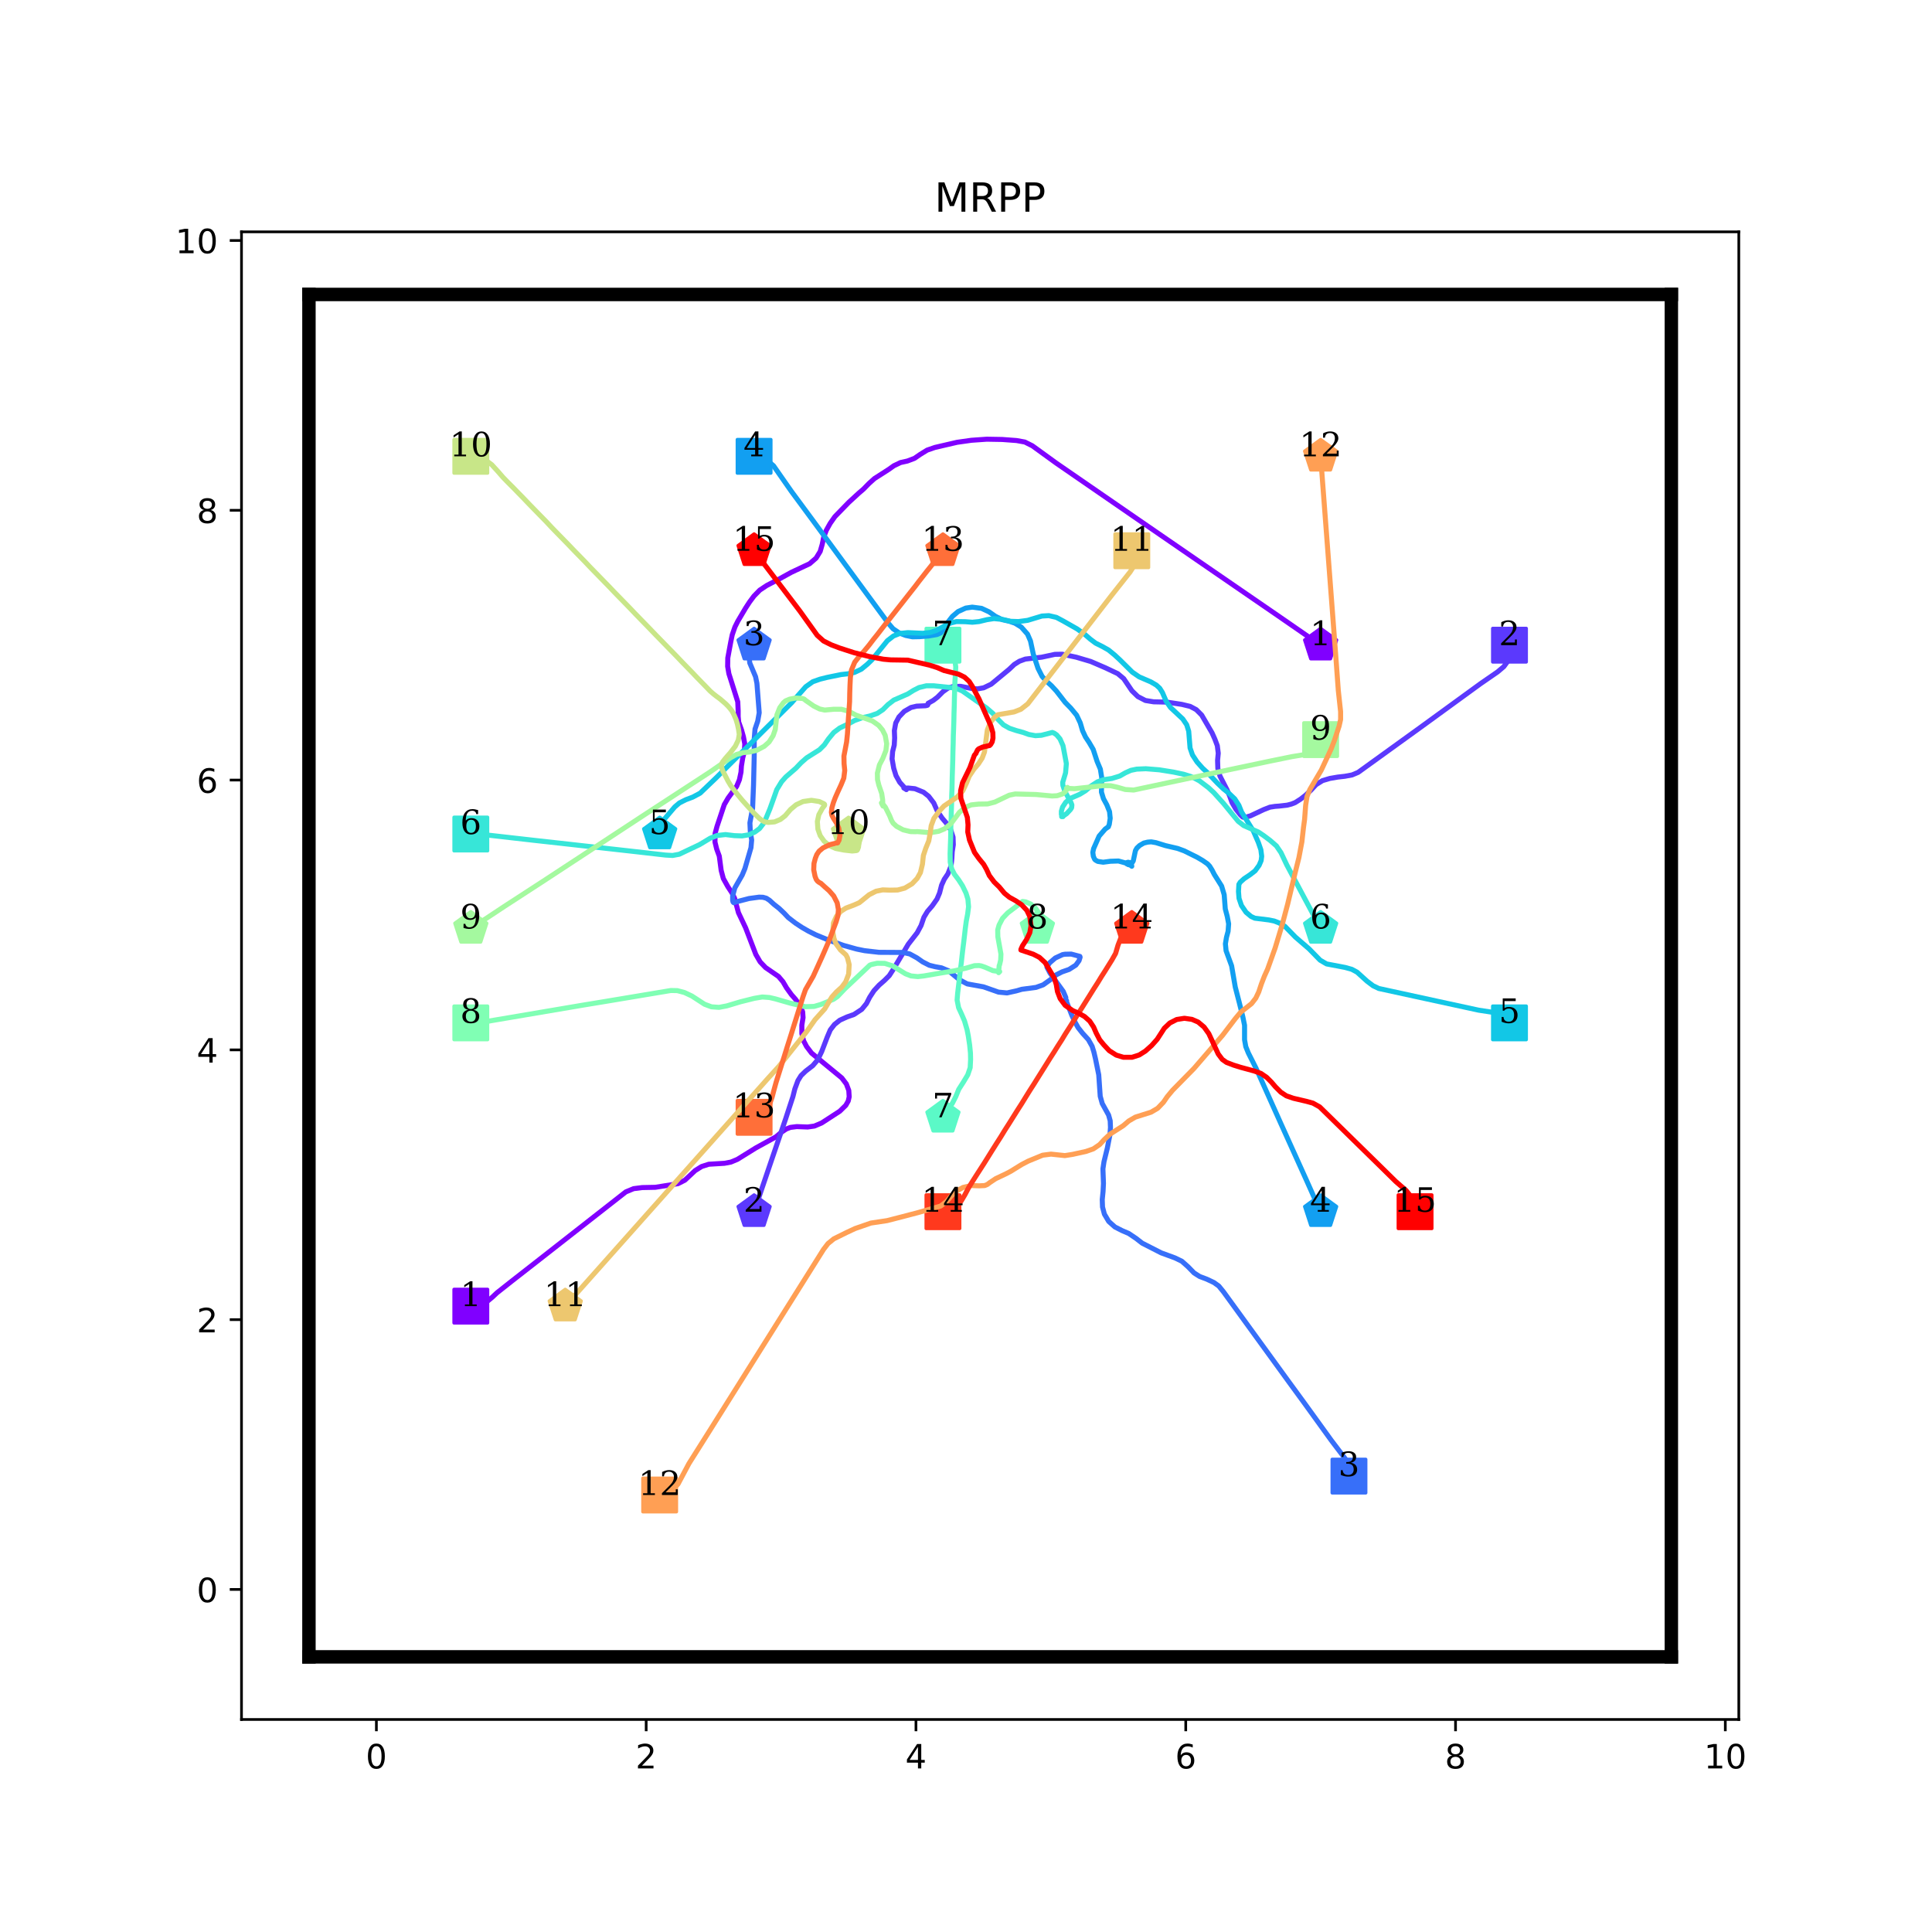 <?xml version="1.0" encoding="utf-8" standalone="no"?>
<!DOCTYPE svg PUBLIC "-//W3C//DTD SVG 1.1//EN"
  "http://www.w3.org/Graphics/SVG/1.1/DTD/svg11.dtd">
<!-- Created with matplotlib (http://matplotlib.org/) -->
<svg height="576pt" version="1.1" viewBox="0 0 576 576" width="576pt" xmlns="http://www.w3.org/2000/svg" xmlns:xlink="http://www.w3.org/1999/xlink">
 <defs>
  <style type="text/css">
*{stroke-linecap:butt;stroke-linejoin:round;}
  </style>
 </defs>
 <g id="figure_1">
  <g id="patch_1">
   <path d="M 0 576 
L 576 576 
L 576 0 
L 0 0 
z
" style="fill:#ffffff;"/>
  </g>
  <g id="axes_1">
   <g id="patch_2">
    <path d="M 72 512.64 
L 518.4 512.64 
L 518.4 69.12 
L 72 69.12 
z
" style="fill:#ffffff;"/>
   </g>
   <g id="matplotlib.axis_1">
    <g id="xtick_1">
     <g id="line2d_1">
      <defs>
       <path d="M 0 0 
L 0 3.5 
" id="mb5bbec4935" style="stroke:#000000;stroke-width:0.8;"/>
      </defs>
      <g>
       <use style="stroke:#000000;stroke-width:0.8;" x="112.216" xlink:href="#mb5bbec4935" y="512.64"/>
      </g>
     </g>
     <g id="text_1">
      <!-- 0 -->
      <defs>
       <path d="M 31.781 66.406 
Q 24.172 66.406 20.328 58.906 
Q 16.5 51.422 16.5 36.375 
Q 16.5 21.391 20.328 13.891 
Q 24.172 6.391 31.781 6.391 
Q 39.453 6.391 43.281 13.891 
Q 47.125 21.391 47.125 36.375 
Q 47.125 51.422 43.281 58.906 
Q 39.453 66.406 31.781 66.406 
z
M 31.781 74.219 
Q 44.047 74.219 50.516 64.516 
Q 56.984 54.828 56.984 36.375 
Q 56.984 17.969 50.516 8.266 
Q 44.047 -1.422 31.781 -1.422 
Q 19.531 -1.422 13.062 8.266 
Q 6.594 17.969 6.594 36.375 
Q 6.594 54.828 13.062 64.516 
Q 19.531 74.219 31.781 74.219 
z
" id="DejaVuSans-30"/>
      </defs>
      <g transform="translate(109.035 527.238)scale(0.1 -0.1)">
       <use xlink:href="#DejaVuSans-30"/>
      </g>
     </g>
    </g>
    <g id="xtick_2">
     <g id="line2d_2">
      <g>
       <use style="stroke:#000000;stroke-width:0.8;" x="192.649" xlink:href="#mb5bbec4935" y="512.64"/>
      </g>
     </g>
     <g id="text_2">
      <!-- 2 -->
      <defs>
       <path d="M 19.188 8.297 
L 53.609 8.297 
L 53.609 0 
L 7.328 0 
L 7.328 8.297 
Q 12.938 14.109 22.625 23.891 
Q 32.328 33.688 34.812 36.531 
Q 39.547 41.844 41.422 45.531 
Q 43.312 49.219 43.312 52.781 
Q 43.312 58.594 39.234 62.25 
Q 35.156 65.922 28.609 65.922 
Q 23.969 65.922 18.812 64.312 
Q 13.672 62.703 7.812 59.422 
L 7.812 69.391 
Q 13.766 71.781 18.938 73 
Q 24.125 74.219 28.422 74.219 
Q 39.75 74.219 46.484 68.547 
Q 53.219 62.891 53.219 53.422 
Q 53.219 48.922 51.531 44.891 
Q 49.859 40.875 45.406 35.406 
Q 44.188 33.984 37.641 27.219 
Q 31.109 20.453 19.188 8.297 
z
" id="DejaVuSans-32"/>
      </defs>
      <g transform="translate(189.467 527.238)scale(0.1 -0.1)">
       <use xlink:href="#DejaVuSans-32"/>
      </g>
     </g>
    </g>
    <g id="xtick_3">
     <g id="line2d_3">
      <g>
       <use style="stroke:#000000;stroke-width:0.8;" x="273.081" xlink:href="#mb5bbec4935" y="512.64"/>
      </g>
     </g>
     <g id="text_3">
      <!-- 4 -->
      <defs>
       <path d="M 37.797 64.312 
L 12.891 25.391 
L 37.797 25.391 
z
M 35.203 72.906 
L 47.609 72.906 
L 47.609 25.391 
L 58.016 25.391 
L 58.016 17.188 
L 47.609 17.188 
L 47.609 0 
L 37.797 0 
L 37.797 17.188 
L 4.891 17.188 
L 4.891 26.703 
z
" id="DejaVuSans-34"/>
      </defs>
      <g transform="translate(269.9 527.238)scale(0.1 -0.1)">
       <use xlink:href="#DejaVuSans-34"/>
      </g>
     </g>
    </g>
    <g id="xtick_4">
     <g id="line2d_4">
      <g>
       <use style="stroke:#000000;stroke-width:0.8;" x="353.514" xlink:href="#mb5bbec4935" y="512.64"/>
      </g>
     </g>
     <g id="text_4">
      <!-- 6 -->
      <defs>
       <path d="M 33.016 40.375 
Q 26.375 40.375 22.484 35.828 
Q 18.609 31.297 18.609 23.391 
Q 18.609 15.531 22.484 10.953 
Q 26.375 6.391 33.016 6.391 
Q 39.656 6.391 43.531 10.953 
Q 47.406 15.531 47.406 23.391 
Q 47.406 31.297 43.531 35.828 
Q 39.656 40.375 33.016 40.375 
z
M 52.594 71.297 
L 52.594 62.312 
Q 48.875 64.062 45.094 64.984 
Q 41.312 65.922 37.594 65.922 
Q 27.828 65.922 22.672 59.328 
Q 17.531 52.734 16.797 39.406 
Q 19.672 43.656 24.016 45.922 
Q 28.375 48.188 33.594 48.188 
Q 44.578 48.188 50.953 41.516 
Q 57.328 34.859 57.328 23.391 
Q 57.328 12.156 50.688 5.359 
Q 44.047 -1.422 33.016 -1.422 
Q 20.359 -1.422 13.672 8.266 
Q 6.984 17.969 6.984 36.375 
Q 6.984 53.656 15.188 63.938 
Q 23.391 74.219 37.203 74.219 
Q 40.922 74.219 44.703 73.484 
Q 48.484 72.75 52.594 71.297 
z
" id="DejaVuSans-36"/>
      </defs>
      <g transform="translate(350.332 527.238)scale(0.1 -0.1)">
       <use xlink:href="#DejaVuSans-36"/>
      </g>
     </g>
    </g>
    <g id="xtick_5">
     <g id="line2d_5">
      <g>
       <use style="stroke:#000000;stroke-width:0.8;" x="433.946" xlink:href="#mb5bbec4935" y="512.64"/>
      </g>
     </g>
     <g id="text_5">
      <!-- 8 -->
      <defs>
       <path d="M 31.781 34.625 
Q 24.75 34.625 20.719 30.859 
Q 16.703 27.094 16.703 20.516 
Q 16.703 13.922 20.719 10.156 
Q 24.75 6.391 31.781 6.391 
Q 38.812 6.391 42.859 10.172 
Q 46.922 13.969 46.922 20.516 
Q 46.922 27.094 42.891 30.859 
Q 38.875 34.625 31.781 34.625 
z
M 21.922 38.812 
Q 15.578 40.375 12.031 44.719 
Q 8.5 49.078 8.5 55.328 
Q 8.5 64.062 14.719 69.141 
Q 20.953 74.219 31.781 74.219 
Q 42.672 74.219 48.875 69.141 
Q 55.078 64.062 55.078 55.328 
Q 55.078 49.078 51.531 44.719 
Q 48 40.375 41.703 38.812 
Q 48.828 37.156 52.797 32.312 
Q 56.781 27.484 56.781 20.516 
Q 56.781 9.906 50.312 4.234 
Q 43.844 -1.422 31.781 -1.422 
Q 19.734 -1.422 13.25 4.234 
Q 6.781 9.906 6.781 20.516 
Q 6.781 27.484 10.781 32.312 
Q 14.797 37.156 21.922 38.812 
z
M 18.312 54.391 
Q 18.312 48.734 21.844 45.562 
Q 25.391 42.391 31.781 42.391 
Q 38.141 42.391 41.719 45.562 
Q 45.312 48.734 45.312 54.391 
Q 45.312 60.062 41.719 63.234 
Q 38.141 66.406 31.781 66.406 
Q 25.391 66.406 21.844 63.234 
Q 18.312 60.062 18.312 54.391 
z
" id="DejaVuSans-38"/>
      </defs>
      <g transform="translate(430.765 527.238)scale(0.1 -0.1)">
       <use xlink:href="#DejaVuSans-38"/>
      </g>
     </g>
    </g>
    <g id="xtick_6">
     <g id="line2d_6">
      <g>
       <use style="stroke:#000000;stroke-width:0.8;" x="514.378" xlink:href="#mb5bbec4935" y="512.64"/>
      </g>
     </g>
     <g id="text_6">
      <!-- 10 -->
      <defs>
       <path d="M 12.406 8.297 
L 28.516 8.297 
L 28.516 63.922 
L 10.984 60.406 
L 10.984 69.391 
L 28.422 72.906 
L 38.281 72.906 
L 38.281 8.297 
L 54.391 8.297 
L 54.391 0 
L 12.406 0 
z
" id="DejaVuSans-31"/>
      </defs>
      <g transform="translate(508.016 527.238)scale(0.1 -0.1)">
       <use xlink:href="#DejaVuSans-31"/>
       <use x="63.623" xlink:href="#DejaVuSans-30"/>
      </g>
     </g>
    </g>
   </g>
   <g id="matplotlib.axis_2">
    <g id="ytick_1">
     <g id="line2d_7">
      <defs>
       <path d="M 0 0 
L -3.5 0 
" id="mc6a339613c" style="stroke:#000000;stroke-width:0.8;"/>
      </defs>
      <g>
       <use style="stroke:#000000;stroke-width:0.8;" x="72" xlink:href="#mc6a339613c" y="473.864"/>
      </g>
     </g>
     <g id="text_7">
      <!-- 0 -->
      <g transform="translate(58.638 477.663)scale(0.1 -0.1)">
       <use xlink:href="#DejaVuSans-30"/>
      </g>
     </g>
    </g>
    <g id="ytick_2">
     <g id="line2d_8">
      <g>
       <use style="stroke:#000000;stroke-width:0.8;" x="72" xlink:href="#mc6a339613c" y="393.431"/>
      </g>
     </g>
     <g id="text_8">
      <!-- 2 -->
      <g transform="translate(58.638 397.231)scale(0.1 -0.1)">
       <use xlink:href="#DejaVuSans-32"/>
      </g>
     </g>
    </g>
    <g id="ytick_3">
     <g id="line2d_9">
      <g>
       <use style="stroke:#000000;stroke-width:0.8;" x="72" xlink:href="#mc6a339613c" y="312.999"/>
      </g>
     </g>
     <g id="text_9">
      <!-- 4 -->
      <g transform="translate(58.638 316.798)scale(0.1 -0.1)">
       <use xlink:href="#DejaVuSans-34"/>
      </g>
     </g>
    </g>
    <g id="ytick_4">
     <g id="line2d_10">
      <g>
       <use style="stroke:#000000;stroke-width:0.8;" x="72" xlink:href="#mc6a339613c" y="232.566"/>
      </g>
     </g>
     <g id="text_10">
      <!-- 6 -->
      <g transform="translate(58.638 236.366)scale(0.1 -0.1)">
       <use xlink:href="#DejaVuSans-36"/>
      </g>
     </g>
    </g>
    <g id="ytick_5">
     <g id="line2d_11">
      <g>
       <use style="stroke:#000000;stroke-width:0.8;" x="72" xlink:href="#mc6a339613c" y="152.134"/>
      </g>
     </g>
     <g id="text_11">
      <!-- 8 -->
      <g transform="translate(58.638 155.933)scale(0.1 -0.1)">
       <use xlink:href="#DejaVuSans-38"/>
      </g>
     </g>
    </g>
    <g id="ytick_6">
     <g id="line2d_12">
      <g>
       <use style="stroke:#000000;stroke-width:0.8;" x="72" xlink:href="#mc6a339613c" y="71.702"/>
      </g>
     </g>
     <g id="text_12">
      <!-- 10 -->
      <g transform="translate(52.275 75.501)scale(0.1 -0.1)">
       <use xlink:href="#DejaVuSans-31"/>
       <use x="63.623" xlink:href="#DejaVuSans-30"/>
      </g>
     </g>
    </g>
   </g>
   <g id="line2d_13">
    <path clip-path="url(#pcbe458c245)" d="M 140.368 389.41 
" style="fill:none;stroke:#1f77b4;stroke-linecap:square;stroke-width:1.5;"/>
    <defs>
     <path d="M -5 5 
L 5 5 
L 5 -5 
L -5 -5 
z
" id="m79a7629ffb" style="stroke:#8000ff;stroke-linejoin:miter;"/>
    </defs>
    <g clip-path="url(#pcbe458c245)">
     <use style="fill:#8000ff;stroke:#8000ff;stroke-linejoin:miter;" x="140.368" xlink:href="#m79a7629ffb" y="389.41"/>
    </g>
   </g>
   <g id="line2d_14">
    <path clip-path="url(#pcbe458c245)" d="M 393.73 192.35 
" style="fill:none;stroke:#ff7f0e;stroke-linecap:square;stroke-width:1.5;"/>
    <defs>
     <path d="M 0 -5 
L -4.755 -1.545 
L -2.939 4.045 
L 2.939 4.045 
L 4.755 -1.545 
z
" id="m5263bba068" style="stroke:#8000ff;stroke-linejoin:miter;"/>
    </defs>
    <g clip-path="url(#pcbe458c245)">
     <use style="fill:#8000ff;stroke:#8000ff;stroke-linejoin:miter;" x="393.73" xlink:href="#m5263bba068" y="192.35"/>
    </g>
   </g>
   <g id="line2d_15">
    <path clip-path="url(#pcbe458c245)" d="M 450.032 192.35 
" style="fill:none;stroke:#2ca02c;stroke-linecap:square;stroke-width:1.5;"/>
    <defs>
     <path d="M -5 5 
L 5 5 
L 5 -5 
L -5 -5 
z
" id="m93467548b2" style="stroke:#5b39fd;stroke-linejoin:miter;"/>
    </defs>
    <g clip-path="url(#pcbe458c245)">
     <use style="fill:#5b39fd;stroke:#5b39fd;stroke-linejoin:miter;" x="450.032" xlink:href="#m93467548b2" y="192.35"/>
    </g>
   </g>
   <g id="line2d_16">
    <path clip-path="url(#pcbe458c245)" d="M 224.822 361.258 
" style="fill:none;stroke:#d62728;stroke-linecap:square;stroke-width:1.5;"/>
    <defs>
     <path d="M 0 -5 
L -4.755 -1.545 
L -2.939 4.045 
L 2.939 4.045 
L 4.755 -1.545 
z
" id="mcff86ab9e4" style="stroke:#5b39fd;stroke-linejoin:miter;"/>
    </defs>
    <g clip-path="url(#pcbe458c245)">
     <use style="fill:#5b39fd;stroke:#5b39fd;stroke-linejoin:miter;" x="224.822" xlink:href="#mcff86ab9e4" y="361.258"/>
    </g>
   </g>
   <g id="line2d_17">
    <path clip-path="url(#pcbe458c245)" d="M 402.175 440.082 
" style="fill:none;stroke:#9467bd;stroke-linecap:square;stroke-width:1.5;"/>
    <defs>
     <path d="M -5 5 
L 5 5 
L 5 -5 
L -5 -5 
z
" id="m0befca5445" style="stroke:#376ff9;stroke-linejoin:miter;"/>
    </defs>
    <g clip-path="url(#pcbe458c245)">
     <use style="fill:#376ff9;stroke:#376ff9;stroke-linejoin:miter;" x="402.175" xlink:href="#m0befca5445" y="440.082"/>
    </g>
   </g>
   <g id="line2d_18">
    <path clip-path="url(#pcbe458c245)" d="M 224.822 192.35 
" style="fill:none;stroke:#8c564b;stroke-linecap:square;stroke-width:1.5;"/>
    <defs>
     <path d="M 0 -5 
L -4.755 -1.545 
L -2.939 4.045 
L 2.939 4.045 
L 4.755 -1.545 
z
" id="m4ea8a4b5e6" style="stroke:#376ff9;stroke-linejoin:miter;"/>
    </defs>
    <g clip-path="url(#pcbe458c245)">
     <use style="fill:#376ff9;stroke:#376ff9;stroke-linejoin:miter;" x="224.822" xlink:href="#m4ea8a4b5e6" y="192.35"/>
    </g>
   </g>
   <g id="line2d_19">
    <path clip-path="url(#pcbe458c245)" d="M 224.822 136.048 
" style="fill:none;stroke:#e377c2;stroke-linecap:square;stroke-width:1.5;"/>
    <defs>
     <path d="M -5 5 
L 5 5 
L 5 -5 
L -5 -5 
z
" id="m75c408b4ab" style="stroke:#129ff1;stroke-linejoin:miter;"/>
    </defs>
    <g clip-path="url(#pcbe458c245)">
     <use style="fill:#129ff1;stroke:#129ff1;stroke-linejoin:miter;" x="224.822" xlink:href="#m75c408b4ab" y="136.048"/>
    </g>
   </g>
   <g id="line2d_20">
    <path clip-path="url(#pcbe458c245)" d="M 393.73 361.258 
" style="fill:none;stroke:#7f7f7f;stroke-linecap:square;stroke-width:1.5;"/>
    <defs>
     <path d="M 0 -5 
L -4.755 -1.545 
L -2.939 4.045 
L 2.939 4.045 
L 4.755 -1.545 
z
" id="m8e60e627b0" style="stroke:#129ff1;stroke-linejoin:miter;"/>
    </defs>
    <g clip-path="url(#pcbe458c245)">
     <use style="fill:#129ff1;stroke:#129ff1;stroke-linejoin:miter;" x="393.73" xlink:href="#m8e60e627b0" y="361.258"/>
    </g>
   </g>
   <g id="line2d_21">
    <path clip-path="url(#pcbe458c245)" d="M 450.032 304.956 
" style="fill:none;stroke:#bcbd22;stroke-linecap:square;stroke-width:1.5;"/>
    <defs>
     <path d="M -5 5 
L 5 5 
L 5 -5 
L -5 -5 
z
" id="m423ff38f68" style="stroke:#12c7e6;stroke-linejoin:miter;"/>
    </defs>
    <g clip-path="url(#pcbe458c245)">
     <use style="fill:#12c7e6;stroke:#12c7e6;stroke-linejoin:miter;" x="450.032" xlink:href="#m423ff38f68" y="304.956"/>
    </g>
   </g>
   <g id="line2d_22">
    <path clip-path="url(#pcbe458c245)" d="M 196.67 248.653 
" style="fill:none;stroke:#17becf;stroke-linecap:square;stroke-width:1.5;"/>
    <defs>
     <path d="M 0 -5 
L -4.755 -1.545 
L -2.939 4.045 
L 2.939 4.045 
L 4.755 -1.545 
z
" id="m26ce3c29cd" style="stroke:#12c7e6;stroke-linejoin:miter;"/>
    </defs>
    <g clip-path="url(#pcbe458c245)">
     <use style="fill:#12c7e6;stroke:#12c7e6;stroke-linejoin:miter;" x="196.67" xlink:href="#m26ce3c29cd" y="248.653"/>
    </g>
   </g>
   <g id="line2d_23">
    <path clip-path="url(#pcbe458c245)" d="M 140.368 248.653 
" style="fill:none;stroke:#1f77b4;stroke-linecap:square;stroke-width:1.5;"/>
    <defs>
     <path d="M -5 5 
L 5 5 
L 5 -5 
L -5 -5 
z
" id="m57c42deab5" style="stroke:#37e6d8;stroke-linejoin:miter;"/>
    </defs>
    <g clip-path="url(#pcbe458c245)">
     <use style="fill:#37e6d8;stroke:#37e6d8;stroke-linejoin:miter;" x="140.368" xlink:href="#m57c42deab5" y="248.653"/>
    </g>
   </g>
   <g id="line2d_24">
    <path clip-path="url(#pcbe458c245)" d="M 393.73 276.804 
" style="fill:none;stroke:#ff7f0e;stroke-linecap:square;stroke-width:1.5;"/>
    <defs>
     <path d="M 0 -5 
L -4.755 -1.545 
L -2.939 4.045 
L 2.939 4.045 
L 4.755 -1.545 
z
" id="mcc2d08abb7" style="stroke:#37e6d8;stroke-linejoin:miter;"/>
    </defs>
    <g clip-path="url(#pcbe458c245)">
     <use style="fill:#37e6d8;stroke:#37e6d8;stroke-linejoin:miter;" x="393.73" xlink:href="#mcc2d08abb7" y="276.804"/>
    </g>
   </g>
   <g id="line2d_25">
    <path clip-path="url(#pcbe458c245)" d="M 281.124 192.35 
" style="fill:none;stroke:#2ca02c;stroke-linecap:square;stroke-width:1.5;"/>
    <defs>
     <path d="M -5 5 
L 5 5 
L 5 -5 
L -5 -5 
z
" id="me844064ea7" style="stroke:#5bf9c7;stroke-linejoin:miter;"/>
    </defs>
    <g clip-path="url(#pcbe458c245)">
     <use style="fill:#5bf9c7;stroke:#5bf9c7;stroke-linejoin:miter;" x="281.124" xlink:href="#me844064ea7" y="192.35"/>
    </g>
   </g>
   <g id="line2d_26">
    <path clip-path="url(#pcbe458c245)" d="M 281.124 333.107 
" style="fill:none;stroke:#d62728;stroke-linecap:square;stroke-width:1.5;"/>
    <defs>
     <path d="M 0 -5 
L -4.755 -1.545 
L -2.939 4.045 
L 2.939 4.045 
L 4.755 -1.545 
z
" id="m646869d396" style="stroke:#5bf9c7;stroke-linejoin:miter;"/>
    </defs>
    <g clip-path="url(#pcbe458c245)">
     <use style="fill:#5bf9c7;stroke:#5bf9c7;stroke-linejoin:miter;" x="281.124" xlink:href="#m646869d396" y="333.107"/>
    </g>
   </g>
   <g id="line2d_27">
    <path clip-path="url(#pcbe458c245)" d="M 140.368 304.956 
" style="fill:none;stroke:#9467bd;stroke-linecap:square;stroke-width:1.5;"/>
    <defs>
     <path d="M -5 5 
L 5 5 
L 5 -5 
L -5 -5 
z
" id="m562f5df616" style="stroke:#80ffb4;stroke-linejoin:miter;"/>
    </defs>
    <g clip-path="url(#pcbe458c245)">
     <use style="fill:#80ffb4;stroke:#80ffb4;stroke-linejoin:miter;" x="140.368" xlink:href="#m562f5df616" y="304.956"/>
    </g>
   </g>
   <g id="line2d_28">
    <path clip-path="url(#pcbe458c245)" d="M 309.276 276.804 
" style="fill:none;stroke:#8c564b;stroke-linecap:square;stroke-width:1.5;"/>
    <defs>
     <path d="M 0 -5 
L -4.755 -1.545 
L -2.939 4.045 
L 2.939 4.045 
L 4.755 -1.545 
z
" id="m0118a7e3ce" style="stroke:#80ffb4;stroke-linejoin:miter;"/>
    </defs>
    <g clip-path="url(#pcbe458c245)">
     <use style="fill:#80ffb4;stroke:#80ffb4;stroke-linejoin:miter;" x="309.276" xlink:href="#m0118a7e3ce" y="276.804"/>
    </g>
   </g>
   <g id="line2d_29">
    <path clip-path="url(#pcbe458c245)" d="M 393.73 220.502 
" style="fill:none;stroke:#e377c2;stroke-linecap:square;stroke-width:1.5;"/>
    <defs>
     <path d="M -5 5 
L 5 5 
L 5 -5 
L -5 -5 
z
" id="m43de992908" style="stroke:#a4f99f;stroke-linejoin:miter;"/>
    </defs>
    <g clip-path="url(#pcbe458c245)">
     <use style="fill:#a4f99f;stroke:#a4f99f;stroke-linejoin:miter;" x="393.73" xlink:href="#m43de992908" y="220.502"/>
    </g>
   </g>
   <g id="line2d_30">
    <path clip-path="url(#pcbe458c245)" d="M 140.368 276.804 
" style="fill:none;stroke:#7f7f7f;stroke-linecap:square;stroke-width:1.5;"/>
    <defs>
     <path d="M 0 -5 
L -4.755 -1.545 
L -2.939 4.045 
L 2.939 4.045 
L 4.755 -1.545 
z
" id="mc1dee4b410" style="stroke:#a4f99f;stroke-linejoin:miter;"/>
    </defs>
    <g clip-path="url(#pcbe458c245)">
     <use style="fill:#a4f99f;stroke:#a4f99f;stroke-linejoin:miter;" x="140.368" xlink:href="#mc1dee4b410" y="276.804"/>
    </g>
   </g>
   <g id="line2d_31">
    <path clip-path="url(#pcbe458c245)" d="M 140.368 136.048 
" style="fill:none;stroke:#bcbd22;stroke-linecap:square;stroke-width:1.5;"/>
    <defs>
     <path d="M -5 5 
L 5 5 
L 5 -5 
L -5 -5 
z
" id="mb0556f683b" style="stroke:#c8e688;stroke-linejoin:miter;"/>
    </defs>
    <g clip-path="url(#pcbe458c245)">
     <use style="fill:#c8e688;stroke:#c8e688;stroke-linejoin:miter;" x="140.368" xlink:href="#mb0556f683b" y="136.048"/>
    </g>
   </g>
   <g id="line2d_32">
    <path clip-path="url(#pcbe458c245)" d="M 252.973 248.653 
" style="fill:none;stroke:#17becf;stroke-linecap:square;stroke-width:1.5;"/>
    <defs>
     <path d="M 0 -5 
L -4.755 -1.545 
L -2.939 4.045 
L 2.939 4.045 
L 4.755 -1.545 
z
" id="m8f1af9f2d5" style="stroke:#c8e688;stroke-linejoin:miter;"/>
    </defs>
    <g clip-path="url(#pcbe458c245)">
     <use style="fill:#c8e688;stroke:#c8e688;stroke-linejoin:miter;" x="252.973" xlink:href="#m8f1af9f2d5" y="248.653"/>
    </g>
   </g>
   <g id="line2d_33">
    <path clip-path="url(#pcbe458c245)" d="M 337.427 164.199 
" style="fill:none;stroke:#1f77b4;stroke-linecap:square;stroke-width:1.5;"/>
    <defs>
     <path d="M -5 5 
L 5 5 
L 5 -5 
L -5 -5 
z
" id="m38f88ede2f" style="stroke:#edc76f;stroke-linejoin:miter;"/>
    </defs>
    <g clip-path="url(#pcbe458c245)">
     <use style="fill:#edc76f;stroke:#edc76f;stroke-linejoin:miter;" x="337.427" xlink:href="#m38f88ede2f" y="164.199"/>
    </g>
   </g>
   <g id="line2d_34">
    <path clip-path="url(#pcbe458c245)" d="M 168.519 389.41 
" style="fill:none;stroke:#ff7f0e;stroke-linecap:square;stroke-width:1.5;"/>
    <defs>
     <path d="M 0 -5 
L -4.755 -1.545 
L -2.939 4.045 
L 2.939 4.045 
L 4.755 -1.545 
z
" id="m51384d876e" style="stroke:#edc76f;stroke-linejoin:miter;"/>
    </defs>
    <g clip-path="url(#pcbe458c245)">
     <use style="fill:#edc76f;stroke:#edc76f;stroke-linejoin:miter;" x="168.519" xlink:href="#m51384d876e" y="389.41"/>
    </g>
   </g>
   <g id="line2d_35">
    <path clip-path="url(#pcbe458c245)" d="M 196.67 445.712 
" style="fill:none;stroke:#2ca02c;stroke-linecap:square;stroke-width:1.5;"/>
    <defs>
     <path d="M -5 5 
L 5 5 
L 5 -5 
L -5 -5 
z
" id="m7b51dce197" style="stroke:#ff9f54;stroke-linejoin:miter;"/>
    </defs>
    <g clip-path="url(#pcbe458c245)">
     <use style="fill:#ff9f54;stroke:#ff9f54;stroke-linejoin:miter;" x="196.67" xlink:href="#m7b51dce197" y="445.712"/>
    </g>
   </g>
   <g id="line2d_36">
    <path clip-path="url(#pcbe458c245)" d="M 393.73 136.048 
" style="fill:none;stroke:#d62728;stroke-linecap:square;stroke-width:1.5;"/>
    <defs>
     <path d="M 0 -5 
L -4.755 -1.545 
L -2.939 4.045 
L 2.939 4.045 
L 4.755 -1.545 
z
" id="mc5048cace3" style="stroke:#ff9f54;stroke-linejoin:miter;"/>
    </defs>
    <g clip-path="url(#pcbe458c245)">
     <use style="fill:#ff9f54;stroke:#ff9f54;stroke-linejoin:miter;" x="393.73" xlink:href="#mc5048cace3" y="136.048"/>
    </g>
   </g>
   <g id="line2d_37">
    <path clip-path="url(#pcbe458c245)" d="M 224.822 333.107 
" style="fill:none;stroke:#9467bd;stroke-linecap:square;stroke-width:1.5;"/>
    <defs>
     <path d="M -5 5 
L 5 5 
L 5 -5 
L -5 -5 
z
" id="mcbc3f0461e" style="stroke:#ff6f39;stroke-linejoin:miter;"/>
    </defs>
    <g clip-path="url(#pcbe458c245)">
     <use style="fill:#ff6f39;stroke:#ff6f39;stroke-linejoin:miter;" x="224.822" xlink:href="#mcbc3f0461e" y="333.107"/>
    </g>
   </g>
   <g id="line2d_38">
    <path clip-path="url(#pcbe458c245)" d="M 281.124 164.199 
" style="fill:none;stroke:#8c564b;stroke-linecap:square;stroke-width:1.5;"/>
    <defs>
     <path d="M 0 -5 
L -4.755 -1.545 
L -2.939 4.045 
L 2.939 4.045 
L 4.755 -1.545 
z
" id="m86b95c3e8b" style="stroke:#ff6f39;stroke-linejoin:miter;"/>
    </defs>
    <g clip-path="url(#pcbe458c245)">
     <use style="fill:#ff6f39;stroke:#ff6f39;stroke-linejoin:miter;" x="281.124" xlink:href="#m86b95c3e8b" y="164.199"/>
    </g>
   </g>
   <g id="line2d_39">
    <path clip-path="url(#pcbe458c245)" d="M 281.124 361.258 
" style="fill:none;stroke:#e377c2;stroke-linecap:square;stroke-width:1.5;"/>
    <defs>
     <path d="M -5 5 
L 5 5 
L 5 -5 
L -5 -5 
z
" id="m5884746ffb" style="stroke:#ff391d;stroke-linejoin:miter;"/>
    </defs>
    <g clip-path="url(#pcbe458c245)">
     <use style="fill:#ff391d;stroke:#ff391d;stroke-linejoin:miter;" x="281.124" xlink:href="#m5884746ffb" y="361.258"/>
    </g>
   </g>
   <g id="line2d_40">
    <path clip-path="url(#pcbe458c245)" d="M 337.427 276.804 
" style="fill:none;stroke:#7f7f7f;stroke-linecap:square;stroke-width:1.5;"/>
    <defs>
     <path d="M 0 -5 
L -4.755 -1.545 
L -2.939 4.045 
L 2.939 4.045 
L 4.755 -1.545 
z
" id="ma8bf97a652" style="stroke:#ff391d;stroke-linejoin:miter;"/>
    </defs>
    <g clip-path="url(#pcbe458c245)">
     <use style="fill:#ff391d;stroke:#ff391d;stroke-linejoin:miter;" x="337.427" xlink:href="#ma8bf97a652" y="276.804"/>
    </g>
   </g>
   <g id="line2d_41">
    <path clip-path="url(#pcbe458c245)" d="M 421.881 361.258 
" style="fill:none;stroke:#bcbd22;stroke-linecap:square;stroke-width:1.5;"/>
    <defs>
     <path d="M -5 5 
L 5 5 
L 5 -5 
L -5 -5 
z
" id="m9c8fc7ac80" style="stroke:#ff0000;stroke-linejoin:miter;"/>
    </defs>
    <g clip-path="url(#pcbe458c245)">
     <use style="fill:#ff0000;stroke:#ff0000;stroke-linejoin:miter;" x="421.881" xlink:href="#m9c8fc7ac80" y="361.258"/>
    </g>
   </g>
   <g id="line2d_42">
    <path clip-path="url(#pcbe458c245)" d="M 224.822 164.199 
" style="fill:none;stroke:#17becf;stroke-linecap:square;stroke-width:1.5;"/>
    <defs>
     <path d="M 0 -5 
L -4.755 -1.545 
L -2.939 4.045 
L 2.939 4.045 
L 4.755 -1.545 
z
" id="mbf09696c38" style="stroke:#ff0000;stroke-linejoin:miter;"/>
    </defs>
    <g clip-path="url(#pcbe458c245)">
     <use style="fill:#ff0000;stroke:#ff0000;stroke-linejoin:miter;" x="224.822" xlink:href="#mbf09696c38" y="164.199"/>
    </g>
   </g>
   <g id="line2d_43"/>
   <g id="line2d_44">
    <path clip-path="url(#pcbe458c245)" d="M 92.108 493.972 
L 92.108 87.788 
" style="fill:none;stroke:#000000;stroke-linecap:square;stroke-width:4;"/>
   </g>
   <g id="line2d_45">
    <path clip-path="url(#pcbe458c245)" d="M 92.108 87.788 
L 498.292 87.788 
" style="fill:none;stroke:#000000;stroke-linecap:square;stroke-width:4;"/>
   </g>
   <g id="line2d_46">
    <path clip-path="url(#pcbe458c245)" d="M 498.292 87.788 
L 498.292 493.972 
" style="fill:none;stroke:#000000;stroke-linecap:square;stroke-width:4;"/>
   </g>
   <g id="line2d_47">
    <path clip-path="url(#pcbe458c245)" d="M 498.292 493.972 
L 92.108 493.972 
" style="fill:none;stroke:#000000;stroke-linecap:square;stroke-width:4;"/>
   </g>
   <g id="line2d_48">
    <path clip-path="url(#pcbe458c245)" d="M 140.368 389.41 
L 140.931 389.41 
L 143.062 389.088 
L 145.113 388.123 
L 146.802 386.715 
L 148.17 385.428 
L 152.593 381.93 
L 159.551 376.5 
L 186.576 355.347 
L 188.909 354.381 
L 191.442 354.06 
L 195.383 353.979 
L 202.14 352.893 
L 204.191 351.848 
L 207.247 348.992 
L 209.178 347.786 
L 211.309 347.102 
L 215.974 346.821 
L 217.904 346.459 
L 219.835 345.654 
L 225.344 342.236 
L 231.337 338.938 
L 232.945 337.571 
L 234.393 336.606 
L 235.64 336.123 
L 237.53 335.882 
L 240.787 336.003 
L 242.798 335.721 
L 244.97 334.796 
L 250.359 331.297 
L 252.169 329.528 
L 252.893 328.241 
L 253.174 326.994 
L 253.053 325.104 
L 252.33 323.174 
L 250.962 321.364 
L 241.954 313.964 
L 240.466 311.994 
L 239.581 310.304 
L 239.058 308.133 
L 239.058 305.639 
L 239.42 303.387 
L 239.299 301.658 
L 238.535 299.848 
L 237.168 297.918 
L 235.962 296.55 
L 234.514 294.54 
L 233.428 292.69 
L 232.101 291.121 
L 228.24 288.467 
L 226.631 286.778 
L 225.344 284.566 
L 222.288 276.603 
L 220.157 272.099 
L 218.99 267.756 
L 218.186 266.147 
L 217.02 264.378 
L 215.652 261.924 
L 215.009 259.511 
L 214.446 255.248 
L 213.682 253.157 
L 213.159 251.026 
L 213.199 248.492 
L 213.762 246.401 
L 215.934 239.886 
L 217.06 237.955 
L 219.634 234.416 
L 220.438 232.486 
L 220.921 230.194 
L 221.041 228.384 
L 221.443 225.931 
L 221.926 224.081 
L 222.047 221.789 
L 221.645 219.657 
L 221.082 217.646 
L 220.237 215.274 
L 220.076 213.625 
L 220.076 211.936 
L 219.955 209.241 
L 217.864 202.605 
L 217.301 200.836 
L 216.939 198.664 
L 216.979 196.171 
L 217.864 191.385 
L 218.307 189.254 
L 219.111 186.921 
L 219.955 185.232 
L 222.288 181.291 
L 223.494 179.441 
L 224.781 177.712 
L 226.511 175.942 
L 228.562 174.575 
L 232.342 172.604 
L 235.921 170.634 
L 241.391 168.06 
L 243.321 166.371 
L 244.528 164.4 
L 245.131 162.309 
L 245.573 160.177 
L 246.337 158.126 
L 247.504 156.035 
L 248.911 154.024 
L 253.053 149.761 
L 256.029 147.027 
L 257.437 145.82 
L 259.086 144.131 
L 260.694 142.683 
L 264.957 139.949 
L 266.486 138.863 
L 268.496 137.898 
L 270.507 137.455 
L 272.639 136.651 
L 274.328 135.485 
L 276.419 134.198 
L 278.752 133.393 
L 285.347 131.865 
L 289.61 131.262 
L 294.195 130.94 
L 298.779 131.021 
L 303.082 131.342 
L 305.536 131.785 
L 307.788 132.911 
L 314.946 138.099 
L 340.564 155.754 
L 361.315 170.03 
L 380.981 183.543 
L 390.231 189.937 
L 390.231 189.937 
" style="fill:none;stroke:#8000ff;stroke-linecap:square;stroke-width:1.5;"/>
   </g>
   <g id="line2d_49">
    <path clip-path="url(#pcbe458c245)" d="M 450.032 192.35 
L 450.274 192.431 
L 450.475 192.833 
L 450.595 193.758 
L 450.394 195.125 
L 449.67 196.935 
L 448.343 198.745 
L 446.493 200.313 
L 441.426 203.812 
L 423.409 216.922 
L 404.91 230.274 
L 403.1 231.038 
L 400.928 231.44 
L 398.797 231.682 
L 396.464 232.084 
L 394.293 232.727 
L 392.362 233.934 
L 390.834 235.583 
L 389.266 237.071 
L 387.778 238.237 
L 386.129 239.283 
L 385.003 239.725 
L 383.756 240.047 
L 381.303 240.328 
L 380.137 240.409 
L 378.608 240.65 
L 376.758 241.374 
L 372.817 243.224 
L 371.128 243.706 
L 370.605 243.626 
L 370.485 243.586 
L 369.801 242.942 
L 368.434 241.213 
L 367.308 239.283 
L 366.664 237.473 
L 365.86 235.542 
L 363.728 231.4 
L 363.085 229.148 
L 363.005 226.695 
L 363.206 224.563 
L 362.924 222.311 
L 362.2 220.381 
L 361.356 218.491 
L 358.259 213.182 
L 356.65 211.574 
L 354.841 210.608 
L 352.347 210.005 
L 347.843 209.322 
L 343.942 209.241 
L 341.489 208.839 
L 339.237 207.673 
L 337.467 205.943 
L 335.014 202.324 
L 333.245 200.836 
L 329.585 199.107 
L 325.201 197.216 
L 320.858 195.93 
L 316.675 195.045 
L 314.504 195.085 
L 310.563 195.93 
L 305.696 196.493 
L 303.927 197.136 
L 302.399 198.101 
L 300.87 199.549 
L 295.522 203.973 
L 293.27 205.059 
L 291.42 205.38 
L 289.932 205.3 
L 286.352 204.616 
L 284.06 204.697 
L 282.653 205.139 
L 281.124 206.225 
L 279.516 207.834 
L 278.269 208.799 
L 276.701 209.683 
L 276.741 209.643 
L 276.54 210.045 
L 276.701 209.965 
L 276.54 210.246 
L 276.459 210.287 
L 275.936 210.407 
L 273.282 210.528 
L 271.593 210.93 
L 269.582 212.096 
L 268.014 213.745 
L 267.049 215.555 
L 266.646 217.807 
L 266.727 220.019 
L 266.606 222.15 
L 266.124 224.081 
L 265.963 226.253 
L 266.445 229.027 
L 267.129 231.239 
L 268.255 233.25 
L 270.226 235.422 
L 270.145 235.341 
L 269.462 234.939 
L 269.783 234.979 
L 270.789 234.939 
L 272.759 235.14 
L 275.333 236.186 
L 276.861 237.392 
L 278.39 239.403 
L 279.435 241.776 
L 280.883 243.907 
L 282.371 245.677 
L 283.457 247.446 
L 284.141 249.578 
L 284.221 251.83 
L 283.899 253.921 
L 283.779 256.053 
L 283.537 258.184 
L 282.612 260.517 
L 281.526 262.125 
L 280.722 263.895 
L 280.119 266.227 
L 279.355 268.037 
L 277.947 270.048 
L 276.499 271.737 
L 275.454 273.466 
L 274.609 275.92 
L 273.443 278.091 
L 270.789 281.51 
L 266.285 289.07 
L 265.118 290.88 
L 263.711 292.288 
L 262.102 293.695 
L 260.574 295.344 
L 259.287 297.315 
L 258.322 299.205 
L 256.914 300.934 
L 254.582 302.462 
L 252.531 303.186 
L 250.399 304.151 
L 248.79 305.438 
L 247.544 307.047 
L 246.619 309.219 
L 244.97 313.522 
L 243.763 316.015 
L 242.316 317.704 
L 240.184 319.353 
L 238.817 320.68 
L 237.892 322.168 
L 236.967 324.662 
L 236.404 326.914 
L 234.232 333.549 
L 230.331 344.971 
L 226.109 357.398 
L 226.109 357.398 
" style="fill:none;stroke:#5b39fd;stroke-linecap:square;stroke-width:1.5;"/>
   </g>
   <g id="line2d_50">
    <path clip-path="url(#pcbe458c245)" d="M 402.175 440.082 
L 402.014 440.122 
L 401.934 440.203 
L 402.095 439.962 
L 402.457 439.117 
L 402.537 437.991 
L 402.054 436.382 
L 400.969 434.774 
L 396.907 429.425 
L 388.743 418.124 
L 384.48 412.293 
L 380.217 406.421 
L 364.774 385.147 
L 363.366 383.418 
L 361.919 382.372 
L 359.787 381.366 
L 357.656 380.562 
L 356.007 379.517 
L 354.157 377.626 
L 352.347 376.018 
L 350.256 375.012 
L 346.194 373.524 
L 340.524 370.629 
L 338.714 369.221 
L 336.502 367.733 
L 334.531 366.889 
L 332.4 365.803 
L 330.55 364.154 
L 329.263 361.982 
L 328.7 359.851 
L 328.62 357.639 
L 328.861 355.226 
L 328.982 352.813 
L 328.821 348.47 
L 329.142 346.338 
L 330.148 342.236 
L 330.912 338.295 
L 331.073 336.163 
L 330.992 334.153 
L 330.51 332.423 
L 328.62 329.005 
L 328.016 326.833 
L 327.574 320.439 
L 326.609 315.693 
L 326.126 313.642 
L 325.603 311.953 
L 324.477 309.942 
L 322.788 308.093 
L 321.421 306.363 
L 320.496 304.714 
L 319.571 302.744 
L 317.922 298.521 
L 318.003 298.36 
L 317.842 298.481 
L 317.681 298.642 
L 317.721 298.521 
L 317.761 297.395 
L 316.997 295.585 
L 313.056 290.116 
L 312.131 288.346 
L 312.171 288.145 
L 312.935 287.059 
L 314.624 285.612 
L 316.796 284.606 
L 316.796 284.606 
L 317.52 284.486 
L 319.37 284.445 
L 321.944 285.129 
L 322.024 285.37 
L 321.702 286.416 
L 320.737 287.743 
L 318.726 289.03 
L 316.635 289.754 
L 314.826 290.679 
L 313.096 292.127 
L 311.005 293.615 
L 308.874 294.379 
L 304.651 294.942 
L 302.962 295.424 
L 300.227 296.028 
L 297.693 295.786 
L 293.229 294.218 
L 288.363 293.333 
L 286.151 292.167 
L 282.813 289.432 
L 280.682 288.547 
L 278.872 288.226 
L 277.062 287.783 
L 275.092 286.778 
L 273.363 285.571 
L 271.231 284.405 
L 269.22 283.963 
L 262.062 283.923 
L 257.799 283.44 
L 255.426 282.957 
L 251.525 281.872 
L 247.182 280.343 
L 243.2 278.694 
L 241.029 277.609 
L 239.139 276.523 
L 237.128 275.196 
L 234.996 273.547 
L 233.79 272.26 
L 232.262 270.812 
L 230.733 269.606 
L 229.406 268.399 
L 228.481 267.796 
L 227.476 267.514 
L 226.31 267.474 
L 223.334 267.876 
L 220.076 268.721 
L 218.749 269.123 
L 218.548 268.922 
L 218.427 268.439 
L 218.427 267.112 
L 219.071 264.739 
L 221.283 260.879 
L 222.087 258.948 
L 223.897 252.715 
L 224.098 250.422 
L 223.696 247.929 
L 223.575 245.315 
L 224.379 240.931 
L 224.661 233.894 
L 224.862 225.328 
L 224.862 220.26 
L 225.103 217.365 
L 225.907 214.992 
L 226.35 212.499 
L 225.666 203.731 
L 225.264 201.761 
L 223.535 197.659 
L 223.253 195.165 
L 223.253 195.165 
" style="fill:none;stroke:#376ff9;stroke-linecap:square;stroke-width:1.5;"/>
   </g>
   <g id="line2d_51">
    <path clip-path="url(#pcbe458c245)" d="M 224.822 136.048 
L 225.425 136.088 
L 227.074 136.45 
L 228.682 137.214 
L 230.613 138.863 
L 235.921 146.464 
L 242.275 155.07 
L 250.359 166.089 
L 264.797 185.755 
L 266.244 187.444 
L 268.134 188.731 
L 270.025 189.455 
L 272.035 189.857 
L 274.127 189.817 
L 276.821 189.616 
L 279.355 189.173 
L 280.481 188.691 
L 281.004 187.967 
L 281.687 186.68 
L 283.939 183.784 
L 285.629 182.336 
L 287.921 181.291 
L 289.851 181.009 
L 292.626 181.371 
L 294.878 182.417 
L 296.768 183.744 
L 298.819 184.749 
L 300.79 185.192 
L 302.6 185.795 
L 304.49 186.961 
L 306.34 189.053 
L 307.225 191.104 
L 308.069 195.045 
L 309.477 199.267 
L 310.683 201.64 
L 311.89 203.008 
L 313.458 204.415 
L 314.946 206.024 
L 317.56 209.402 
L 319.249 211.131 
L 320.979 213.222 
L 322.064 215.515 
L 322.748 217.847 
L 323.633 219.738 
L 324.678 221.306 
L 325.925 223.437 
L 327.091 227.017 
L 328.057 229.309 
L 328.459 231.802 
L 328.378 236.146 
L 328.982 238.116 
L 329.987 239.966 
L 330.791 241.977 
L 330.992 243.948 
L 330.711 245.798 
L 330.429 246.481 
L 330.47 246.481 
L 329.504 247.165 
L 327.695 249.256 
L 326.046 252.996 
L 325.805 254.122 
L 325.965 255.289 
L 326.368 256.214 
L 326.649 256.455 
L 327.293 256.817 
L 328.901 257.058 
L 331.033 256.777 
L 333.446 256.696 
L 335.778 257.34 
L 335.617 257.299 
L 335.537 257.299 
L 335.738 257.219 
L 336.341 257.058 
L 337.025 257.219 
L 336.904 257.259 
L 335.979 257.581 
L 336.301 257.621 
L 336.623 257.742 
L 336.542 257.742 
L 336.381 257.782 
L 336.542 257.782 
L 337.266 257.943 
L 337.427 258.184 
L 337.427 258.265 
L 337.347 258.064 
L 337.105 257.903 
L 336.904 257.943 
L 337.226 257.702 
L 337.869 256.656 
L 338.513 253.6 
L 338.955 252.835 
L 339.76 252.071 
L 341.006 251.347 
L 342.173 251.066 
L 343.218 250.986 
L 344.626 251.227 
L 347.481 252.112 
L 351.101 252.956 
L 353.071 253.68 
L 356.892 255.57 
L 358.541 256.535 
L 359.988 257.541 
L 360.632 258.224 
L 361.356 259.391 
L 362.039 260.718 
L 364.211 264.176 
L 364.975 266.75 
L 365.297 270.973 
L 365.9 273.265 
L 366.302 275.437 
L 366.141 277.649 
L 365.659 279.459 
L 365.337 281.389 
L 365.538 283.44 
L 367.187 287.944 
L 368.273 294.258 
L 369.479 298.923 
L 370.525 303.106 
L 371.048 305.68 
L 371.048 309.983 
L 371.41 312.034 
L 372.174 313.924 
L 374.466 318.468 
L 381.826 334.877 
L 389.547 351.968 
L 392.282 358.081 
L 392.282 358.081 
" style="fill:none;stroke:#129ff1;stroke-linecap:square;stroke-width:1.5;"/>
   </g>
   <g id="line2d_52">
    <path clip-path="url(#pcbe458c245)" d="M 450.032 304.956 
L 449.872 304.996 
L 449.67 305.318 
L 449.63 305.036 
L 449.309 304.272 
L 448.705 303.508 
L 447.217 302.502 
L 444.845 301.779 
L 440.863 301.175 
L 428.798 298.561 
L 411.063 294.701 
L 409.374 293.896 
L 407.564 292.529 
L 404.588 289.834 
L 403.02 288.99 
L 401.009 288.427 
L 395.499 287.381 
L 393.569 286.255 
L 390.271 282.877 
L 386.209 279.378 
L 383.113 276.201 
L 381.343 275.155 
L 379.895 274.592 
L 378.327 274.271 
L 374.104 273.748 
L 372.978 273.225 
L 371.49 271.978 
L 370.123 269.968 
L 369.399 267.836 
L 369.238 265.785 
L 369.359 263.654 
L 369.761 263.01 
L 370.927 261.965 
L 372.616 260.838 
L 374.185 259.632 
L 375.391 257.983 
L 375.994 256.576 
L 376.155 255.289 
L 375.914 253.358 
L 375.15 251.146 
L 373.662 247.728 
L 370.163 242.098 
L 369.359 240.087 
L 368.112 238.157 
L 366.423 236.548 
L 364.734 235.181 
L 362.964 233.491 
L 360.23 230.596 
L 358.541 229.027 
L 356.892 227.178 
L 355.524 225.086 
L 354.8 222.995 
L 354.398 218.008 
L 353.795 216.078 
L 352.629 214.349 
L 348.969 210.93 
L 347.682 209.08 
L 346.556 206.466 
L 345.752 205.179 
L 344.746 204.254 
L 343.098 203.289 
L 339.639 201.801 
L 337.588 200.394 
L 333.848 196.694 
L 332.279 195.246 
L 330.51 193.798 
L 328.66 192.752 
L 326.649 191.747 
L 325.04 190.541 
L 323.472 189.173 
L 321.099 187.484 
L 316.917 185.111 
L 314.946 184.066 
L 312.694 183.543 
L 310.643 183.664 
L 306.38 184.95 
L 303.645 185.312 
L 301.313 185.232 
L 298.86 184.669 
L 296.326 184.428 
L 294.235 184.749 
L 291.902 185.312 
L 289.891 185.514 
L 287.8 185.353 
L 285.146 185.312 
L 283.537 185.715 
L 281.325 186.76 
L 279.154 187.967 
L 277.304 188.57 
L 275.092 188.811 
L 270.668 188.61 
L 268.295 188.851 
L 266.365 189.616 
L 264.555 191.023 
L 259.971 196.694 
L 258.603 198.021 
L 256.794 199.509 
L 254.742 200.474 
L 252.852 200.876 
L 250.721 201.117 
L 246.579 201.962 
L 244.487 202.485 
L 242.316 203.249 
L 240.224 204.737 
L 235.962 209.563 
L 213.521 231.883 
L 208.735 236.467 
L 206.563 237.634 
L 204.432 238.438 
L 202.542 239.403 
L 201.174 240.57 
L 197.032 245.436 
L 197.032 245.436 
" style="fill:none;stroke:#12c7e6;stroke-linecap:square;stroke-width:1.5;"/>
   </g>
   <g id="line2d_53">
    <path clip-path="url(#pcbe458c245)" d="M 140.368 248.653 
L 141.614 248.653 
L 146.199 249.055 
L 160.033 250.624 
L 166.95 251.388 
L 189.592 253.921 
L 198.4 254.927 
L 200.531 255.047 
L 202.502 254.685 
L 206.483 252.795 
L 208.534 251.83 
L 211.751 249.9 
L 213.802 249.095 
L 216.296 248.814 
L 218.95 249.136 
L 221.242 249.216 
L 223.213 248.894 
L 225.063 248.05 
L 226.47 247.004 
L 227.878 245.154 
L 229.527 241.173 
L 230.854 237.473 
L 231.578 235.422 
L 233.026 233.049 
L 234.272 231.642 
L 237.289 229.027 
L 238.857 227.379 
L 240.506 225.931 
L 244.326 223.518 
L 245.774 222.07 
L 247.021 220.26 
L 248.589 218.37 
L 250.359 217.043 
L 252.812 215.877 
L 254.823 214.791 
L 257.196 213.946 
L 259.327 213.464 
L 261.539 212.7 
L 263.228 211.574 
L 264.716 210.086 
L 266.486 208.718 
L 270.628 206.909 
L 272.357 205.823 
L 274.006 204.978 
L 276.178 204.455 
L 278.39 204.455 
L 284.824 205.139 
L 286.875 205.984 
L 294.195 211.131 
L 296.045 212.74 
L 297.613 214.55 
L 299.181 216.118 
L 300.951 217.123 
L 303.002 217.807 
L 305.053 218.37 
L 306.702 218.973 
L 308.713 219.335 
L 310.482 219.215 
L 313.74 218.37 
L 314.262 218.571 
L 315.027 219.094 
L 316.032 220.301 
L 316.917 222.311 
L 317.56 225.69 
L 317.922 227.66 
L 317.681 230.435 
L 316.836 233.25 
L 316.877 234.135 
L 317.48 235.945 
L 319.29 239.242 
L 319.571 239.966 
L 319.491 240.811 
L 319.129 241.374 
L 318.003 242.58 
L 316.836 243.385 
L 316.515 243.465 
L 316.917 243.465 
L 316.675 243.385 
L 316.555 243.224 
L 316.434 242.781 
L 316.434 241.856 
L 316.796 240.61 
L 317.721 239.202 
L 319.008 238.076 
L 321.944 236.789 
L 323.633 235.744 
L 325.242 234.376 
L 327.212 233.089 
L 329.102 232.446 
L 331.515 232.084 
L 333.848 231.36 
L 335.537 230.395 
L 337.146 229.671 
L 338.875 229.309 
L 341.61 229.188 
L 345.631 229.51 
L 349.894 230.194 
L 352.91 230.837 
L 354.961 231.481 
L 356.047 231.963 
L 357.616 232.808 
L 360.27 234.819 
L 361.919 236.347 
L 364.774 239.524 
L 367.83 243.264 
L 369.158 244.873 
L 370.766 246.119 
L 375.15 248.05 
L 376.718 249.095 
L 378.649 250.543 
L 380.539 252.192 
L 381.906 254.203 
L 383.635 257.862 
L 392.081 273.708 
L 392.081 273.708 
" style="fill:none;stroke:#37e6d8;stroke-linecap:square;stroke-width:1.5;"/>
   </g>
   <g id="line2d_54">
    <path clip-path="url(#pcbe458c245)" d="M 281.124 192.35 
L 281.406 192.39 
L 281.969 192.592 
L 282.773 193.155 
L 283.819 194.482 
L 284.663 196.613 
L 284.945 198.825 
L 284.864 200.715 
L 284.704 203.088 
L 284.623 205.501 
L 284.543 208.195 
L 284.502 210.327 
L 284.422 212.74 
L 284.382 214.871 
L 284.301 217.284 
L 284.221 219.416 
L 284.181 221.587 
L 284.1 224.242 
L 284.06 226.413 
L 283.98 229.068 
L 283.899 231.481 
L 283.859 233.371 
L 283.819 235.261 
L 283.738 237.111 
L 283.698 239.805 
L 283.618 241.937 
L 283.578 244.109 
L 283.497 245.958 
L 283.457 247.849 
L 283.417 249.98 
L 283.336 252.152 
L 283.256 254.565 
L 283.296 257.058 
L 283.738 259.029 
L 284.543 260.637 
L 285.789 262.286 
L 286.956 264.096 
L 288.001 266.268 
L 288.564 268.077 
L 288.765 270.33 
L 288.484 272.541 
L 288.082 274.633 
L 287.8 276.724 
L 287.559 278.855 
L 287.277 281.228 
L 287.036 283.118 
L 286.795 285.25 
L 286.594 287.1 
L 286.312 289.231 
L 286.031 291.644 
L 285.789 293.776 
L 285.508 296.148 
L 285.347 298.159 
L 285.789 300.411 
L 286.714 302.422 
L 287.559 304.393 
L 288.323 307.007 
L 288.685 308.857 
L 289.087 311.551 
L 289.328 313.964 
L 289.369 315.854 
L 289.248 318.307 
L 288.524 320.439 
L 287.197 322.651 
L 285.83 324.782 
L 284.945 326.954 
L 283.899 329.005 
L 282.693 330.493 
" style="fill:none;stroke:#5bf9c7;stroke-linecap:square;stroke-width:1.5;"/>
   </g>
   <g id="line2d_55">
    <path clip-path="url(#pcbe458c245)" d="M 140.368 304.956 
L 141.534 304.956 
L 143.545 304.795 
L 148.049 304.031 
L 173.667 299.687 
L 180.262 298.602 
L 200.008 295.304 
L 201.939 295.344 
L 204.07 295.907 
L 206.282 296.953 
L 210.062 299.406 
L 212.113 300.17 
L 214.365 300.331 
L 216.698 299.888 
L 220.72 298.682 
L 224.902 297.636 
L 227.275 297.234 
L 229.406 297.395 
L 231.136 297.797 
L 235.76 299.124 
L 240.104 300.13 
L 242.718 300.049 
L 244.769 299.446 
L 248.509 297.918 
L 249.675 297.114 
L 251.807 294.861 
L 257.598 289.392 
L 259.327 287.743 
L 259.89 287.542 
L 261.539 287.18 
L 263.791 287.22 
L 266.164 287.984 
L 269.944 290.317 
L 271.593 290.96 
L 273.644 291.162 
L 275.454 290.96 
L 280.36 290.116 
L 284.583 289.432 
L 288.042 288.628 
L 290.535 287.904 
L 291.902 287.864 
L 292.586 287.984 
L 293.632 288.346 
L 296.045 289.392 
L 298.055 289.674 
L 297.814 289.794 
L 297.734 289.995 
L 297.734 289.714 
L 297.894 287.864 
L 298.015 287.622 
L 298.337 286.215 
L 298.417 284.445 
L 297.492 279.298 
L 297.452 277.247 
L 297.854 275.799 
L 298.9 273.788 
L 300.428 272.179 
L 303.967 269.485 
L 304.852 268.761 
L 305.777 268.882 
L 307.305 269.525 
L 308.753 270.772 
L 310.16 272.863 
L 310.16 272.863 
" style="fill:none;stroke:#80ffb4;stroke-linecap:square;stroke-width:1.5;"/>
   </g>
   <g id="line2d_56">
    <path clip-path="url(#pcbe458c245)" d="M 393.73 220.502 
L 393.971 220.582 
L 394.092 220.823 
L 394.051 221.306 
L 393.77 222.231 
L 392.966 223.357 
L 391.638 224.282 
L 389.708 224.845 
L 385.244 225.569 
L 378.93 226.856 
L 367.107 229.349 
L 337.99 235.542 
L 335.497 235.382 
L 333.124 234.698 
L 331.113 234.256 
L 329.022 234.215 
L 320.375 235.14 
L 317.962 235.02 
L 318.043 234.979 
L 318.244 234.738 
L 318.244 234.859 
L 318.043 235.382 
L 317.6 236.025 
L 316.756 236.709 
L 315.187 237.232 
L 313.659 237.312 
L 308.833 236.87 
L 302.68 236.709 
L 300.911 237.071 
L 296.608 239.122 
L 294.436 239.685 
L 291.782 239.725 
L 289.53 239.966 
L 287.72 240.73 
L 286.031 242.178 
L 283.578 245.476 
L 281.647 247.085 
L 279.837 247.849 
L 277.384 248.251 
L 273.483 247.929 
L 273.523 247.929 
L 272.84 247.969 
L 271.432 247.929 
L 269.261 247.406 
L 267.29 246.361 
L 266.285 245.436 
L 265.802 244.631 
L 265.239 243.224 
L 263.952 240.65 
L 263.188 239.685 
L 263.268 239.725 
L 262.866 239.564 
L 262.786 239.363 
L 262.947 239.725 
L 263.268 240.328 
L 263.188 239.685 
L 263.148 238.438 
L 262.866 236.548 
L 262.022 234.095 
L 261.619 232.446 
L 261.579 230.515 
L 262.182 228.062 
L 263.188 226.132 
L 264.113 223.799 
L 264.354 221.748 
L 263.912 219.255 
L 263.107 217.646 
L 261.981 216.279 
L 260.091 214.952 
L 255.145 213.182 
L 253.053 212.056 
L 250.842 211.453 
L 248.549 211.453 
L 245.855 211.694 
L 244.367 211.373 
L 242.597 210.488 
L 240.104 208.758 
L 239.782 208.437 
L 239.179 208.236 
L 237.168 208.115 
L 235.439 208.437 
L 234.192 208.96 
L 233.549 209.523 
L 232.463 211.011 
L 231.618 213.142 
L 231.136 217.485 
L 230.492 219.335 
L 229.286 221.226 
L 227.838 222.512 
L 225.626 223.679 
L 223.454 224.202 
L 221.524 224.403 
L 219.594 224.925 
L 217.784 225.931 
L 211.631 230.194 
L 192.086 242.942 
L 170.329 257.219 
L 162.044 262.648 
L 150.341 270.249 
L 144.751 273.949 
L 142.941 275.115 
L 142.941 275.115 
" style="fill:none;stroke:#a4f99f;stroke-linecap:square;stroke-width:1.5;"/>
   </g>
   <g id="line2d_57">
    <path clip-path="url(#pcbe458c245)" d="M 140.368 136.048 
L 141.132 136.088 
L 142.781 136.329 
L 144.832 137.214 
L 146.601 138.541 
L 148.411 140.512 
L 149.979 142.321 
L 151.427 143.809 
L 153.116 145.498 
L 154.443 146.866 
L 156.132 148.595 
L 157.781 150.324 
L 159.269 151.853 
L 160.958 153.582 
L 162.848 155.512 
L 164.497 157.282 
L 165.985 158.81 
L 167.674 160.539 
L 169.363 162.269 
L 171.012 163.998 
L 172.701 165.727 
L 174.39 167.456 
L 175.677 168.824 
L 177.165 170.352 
L 178.694 171.92 
L 180.182 173.449 
L 181.67 174.977 
L 183.158 176.545 
L 184.847 178.275 
L 186.335 179.803 
L 187.823 181.331 
L 189.311 182.899 
L 190.598 184.227 
L 192.086 185.755 
L 193.614 187.323 
L 195.464 189.254 
L 197.153 190.983 
L 198.641 192.511 
L 200.33 194.24 
L 201.818 195.769 
L 203.306 197.337 
L 204.794 198.865 
L 206.282 200.394 
L 207.77 201.962 
L 209.258 203.49 
L 210.746 205.018 
L 211.711 206.024 
L 212.636 206.828 
L 213.601 207.592 
L 214.647 208.356 
L 215.491 209.08 
L 216.376 209.844 
L 217.02 210.488 
L 217.583 211.131 
L 218.266 212.016 
L 218.829 213.102 
L 219.433 214.509 
L 219.875 215.997 
L 220.197 217.526 
L 220.398 218.973 
L 220.116 220.622 
L 219.232 222.472 
L 217.744 224.403 
L 216.296 226.051 
L 215.451 227.137 
L 215.25 227.499 
L 215.13 228.102 
L 215.17 228.867 
L 215.491 229.872 
L 216.175 231.159 
L 217.02 232.808 
L 217.864 234.215 
L 218.789 235.462 
L 219.955 236.95 
L 221.283 238.559 
L 223.052 240.529 
L 224.862 242.5 
L 226.39 243.988 
L 227.315 244.672 
L 227.999 245.034 
L 229.044 245.194 
L 230.934 245.034 
L 232.664 244.31 
L 234.071 243.224 
L 235.68 241.334 
L 237.369 239.926 
L 239.42 238.961 
L 241.914 238.599 
L 244.246 238.961 
L 245.613 239.604 
L 245.814 239.765 
L 245.855 239.846 
L 245.855 239.966 
L 245.855 240.087 
L 245.814 240.167 
L 245.774 240.208 
L 245.171 241.012 
L 244.125 242.902 
L 243.683 244.913 
L 243.844 247.205 
L 244.528 249.136 
L 245.694 250.784 
L 247.262 252.112 
L 249.152 252.956 
L 251.606 253.439 
L 254.059 253.72 
L 255.306 253.6 
L 255.547 253.479 
L 255.507 253.519 
L 255.667 253.318 
L 255.949 252.554 
L 256.19 250.422 
" style="fill:none;stroke:#c8e688;stroke-linecap:square;stroke-width:1.5;"/>
   </g>
   <g id="line2d_58">
    <path clip-path="url(#pcbe458c245)" d="M 337.427 164.199 
L 337.668 164.279 
L 337.99 164.682 
L 338.352 165.647 
L 338.432 167.094 
L 337.91 168.985 
L 336.904 170.553 
L 331.435 177.47 
L 306.42 209.844 
L 304.369 211.453 
L 302.318 212.257 
L 297.452 213.102 
L 296.447 213.906 
L 295.2 215.515 
L 294.355 217.646 
L 293.511 224.202 
L 292.827 226.011 
L 291.701 227.741 
L 290.334 229.349 
L 288.926 231.481 
L 288.162 233.411 
L 287.036 235.784 
L 285.347 237.634 
L 281.446 240.288 
L 279.958 241.897 
L 278.43 243.988 
L 277.626 246.16 
L 277.344 248.251 
L 276.902 250.704 
L 276.017 252.876 
L 275.293 255.047 
L 275.011 257.661 
L 274.408 260.155 
L 273.443 261.884 
L 271.915 263.493 
L 269.743 264.78 
L 267.612 265.343 
L 265.279 265.383 
L 263.188 265.302 
L 261.177 265.705 
L 259.126 266.75 
L 256.19 269.123 
L 254.541 269.847 
L 254.541 269.847 
L 252.209 270.732 
L 250.681 271.697 
L 249.394 273.145 
L 248.469 275.155 
L 248.268 277.689 
L 248.63 279.74 
L 249.233 281.389 
L 250.6 283.239 
L 252.209 284.687 
L 252.651 285.531 
L 253.174 287.582 
L 253.013 290.397 
L 252.128 292.73 
L 250.962 294.298 
L 249.354 295.746 
L 247.986 297.274 
L 245.895 300.773 
L 242.999 303.99 
L 240.506 307.53 
L 232.302 317.825 
L 229.044 321.404 
L 170.932 386.675 
L 170.932 386.675 
" style="fill:none;stroke:#edc76f;stroke-linecap:square;stroke-width:1.5;"/>
   </g>
   <g id="line2d_59">
    <path clip-path="url(#pcbe458c245)" d="M 196.67 445.712 
L 197.193 445.672 
L 198.4 445.391 
L 200.37 444.305 
L 202.14 442.455 
L 205.397 436.342 
L 211.108 427.293 
L 245.533 372.479 
L 246.86 370.749 
L 248.589 369.342 
L 252.41 367.452 
L 254.903 366.285 
L 259.649 364.637 
L 264.475 363.913 
L 268.858 362.787 
L 273.765 361.5 
L 280.441 359.569 
L 282.25 358.162 
L 283.618 356.553 
L 284.945 355.226 
L 287.117 354.019 
L 289.57 353.456 
L 291.942 353.537 
L 293.591 353.456 
L 294.355 353.135 
L 295.16 352.531 
L 296.849 351.405 
L 299.986 349.917 
L 301.353 349.194 
L 304.611 347.183 
L 306.541 346.177 
L 310.844 344.408 
L 313.338 344.086 
L 317.48 344.528 
L 319.772 344.166 
L 323.794 343.282 
L 325.965 342.518 
L 327.856 341.231 
L 329.142 339.823 
L 330.872 338.174 
L 334.893 335.6 
L 336.542 334.193 
L 338.473 333.067 
L 343.178 331.579 
L 345.149 330.413 
L 346.878 328.603 
L 348.004 326.954 
L 349.572 325.064 
L 355.967 318.549 
L 364.533 308.615 
L 368.273 303.709 
L 369.882 301.779 
L 373.139 299.205 
L 374.386 297.596 
L 375.27 295.746 
L 376.075 293.333 
L 376.96 291.041 
L 377.925 288.909 
L 380.177 282.595 
L 382.268 275.678 
L 383.917 269.485 
L 386.089 260.356 
L 387.255 255.691 
L 388.14 250.986 
L 388.622 246.682 
L 388.944 244.31 
L 389.266 240.047 
L 389.668 237.473 
L 390.512 235.382 
L 393.931 229.59 
L 396.867 223.277 
L 397.832 220.783 
L 399.239 216.48 
L 399.682 214.509 
L 399.682 212.177 
L 398.998 205.863 
L 398.194 194.884 
L 393.971 139.265 
L 393.971 139.265 
" style="fill:none;stroke:#ff9f54;stroke-linecap:square;stroke-width:1.5;"/>
   </g>
   <g id="line2d_60">
    <path clip-path="url(#pcbe458c245)" d="M 224.822 333.107 
L 225.143 333.067 
L 226.068 332.785 
L 227.355 331.941 
L 228.642 330.573 
L 229.527 329.005 
L 230.211 327.034 
L 230.733 325.024 
L 231.377 322.691 
L 232.02 320.64 
L 232.744 318.348 
L 233.307 316.538 
L 233.87 314.768 
L 234.594 312.436 
L 235.157 310.666 
L 235.881 308.374 
L 236.605 306.042 
L 237.168 304.272 
L 237.972 301.698 
L 238.777 299.165 
L 239.42 297.114 
L 240.144 295.062 
L 241.23 293.172 
L 242.436 291.081 
L 243.321 289.151 
L 244.085 287.462 
L 245.091 285.25 
L 246.056 283.038 
L 246.9 281.067 
L 247.584 279.338 
L 248.429 277.086 
L 249.273 274.834 
L 249.836 272.944 
L 249.957 271.174 
L 249.595 269.163 
L 248.549 267.112 
L 247.182 265.544 
L 245.814 264.337 
L 244.809 263.412 
L 244.729 263.332 
L 244.729 263.372 
L 244.125 263.01 
L 243.723 262.688 
L 243.361 262.206 
L 242.999 261.281 
L 242.597 259.31 
L 242.678 257.42 
L 243.08 255.892 
L 243.522 254.766 
L 244.206 253.76 
L 245.372 252.795 
L 247.383 251.83 
L 248.67 251.508 
L 249.756 251.267 
L 249.675 251.307 
L 249.756 251.187 
L 250.158 250.503 
L 250.439 249.055 
L 250.077 246.924 
L 249.394 245.395 
L 248.429 243.867 
L 248.026 243.063 
L 247.866 242.178 
L 248.026 240.811 
L 248.469 239.283 
L 249.032 237.795 
L 249.756 236.146 
L 250.761 233.974 
L 251.565 232.003 
L 251.847 229.711 
L 251.646 227.66 
L 251.606 225.408 
L 252.008 223.317 
L 252.41 221.185 
L 252.651 218.813 
L 252.812 216.4 
L 252.933 214.268 
L 253.134 211.574 
L 253.295 209.161 
L 253.335 206.748 
L 253.415 204.335 
L 253.536 201.922 
L 253.858 199.75 
L 254.823 197.418 
L 256.15 195.728 
L 257.598 194.16 
L 259.126 192.31 
L 260.413 190.621 
L 261.579 189.173 
L 262.906 187.444 
L 264.234 185.755 
L 265.722 183.865 
L 267.21 181.974 
L 268.698 180.084 
L 270.025 178.395 
L 271.352 176.706 
L 272.84 174.816 
L 273.966 173.328 
L 275.293 171.639 
L 276.298 170.352 
L 277.465 168.904 
L 279.274 166.572 
" style="fill:none;stroke:#ff6f39;stroke-linecap:square;stroke-width:1.5;"/>
   </g>
   <g id="line2d_61">
    <path clip-path="url(#pcbe458c245)" d="M 281.124 361.258 
L 281.768 361.218 
L 283.095 360.856 
L 285.186 359.61 
L 286.554 358.081 
L 287.72 356.111 
L 288.846 353.979 
L 289.972 352.17 
L 291.098 350.4 
L 292.264 348.59 
L 293.43 346.781 
L 294.557 344.971 
L 295.683 343.161 
L 297.13 340.869 
L 298.417 338.858 
L 299.543 337.008 
L 300.83 334.997 
L 302.117 332.946 
L 303.404 330.895 
L 304.57 329.085 
L 305.978 326.793 
L 307.104 324.983 
L 308.27 323.174 
L 309.396 321.364 
L 310.683 319.313 
L 311.97 317.262 
L 313.096 315.452 
L 314.262 313.642 
L 315.389 311.833 
L 316.555 310.023 
L 317.52 308.414 
L 318.807 306.403 
L 320.255 304.111 
L 321.381 302.301 
L 322.547 300.492 
L 323.552 298.883 
L 324.96 296.631 
L 326.086 294.821 
L 327.252 293.011 
L 328.378 291.162 
L 329.384 289.593 
L 330.51 287.783 
L 331.515 286.175 
L 332.601 284.244 
L 333.325 281.791 
L 334.089 279.821 
L 335.336 277.971 
" style="fill:none;stroke:#ff391d;stroke-linecap:square;stroke-width:1.5;"/>
   </g>
   <g id="line2d_62">
    <path clip-path="url(#pcbe458c245)" d="M 421.881 361.258 
L 421.72 361.299 
L 421.559 361.419 
L 421.6 361.339 
L 421.76 360.414 
L 421.519 358.725 
L 420.634 356.714 
L 419.227 354.944 
L 416.13 352.25 
L 411.143 347.344 
L 393.448 330.01 
L 391.437 328.884 
L 389.547 328.362 
L 385.606 327.437 
L 383.515 326.713 
L 381.866 325.627 
L 380.257 324.018 
L 379.051 322.611 
L 377.643 321.203 
L 375.954 320.037 
L 373.943 319.313 
L 369.801 318.187 
L 367.75 317.543 
L 365.659 316.739 
L 364.412 315.854 
L 363.206 314.246 
L 360.39 308.173 
L 358.983 306.202 
L 357.213 304.714 
L 355.363 303.91 
L 353.111 303.588 
L 350.819 303.95 
L 348.768 304.996 
L 347.119 306.564 
L 344.988 309.862 
L 343.339 311.712 
L 341.489 313.361 
L 339.639 314.527 
L 337.507 315.211 
L 334.934 315.211 
L 332.802 314.567 
L 330.711 313.24 
L 329.062 311.471 
L 327.856 309.983 
L 326.81 307.972 
L 326.046 306.202 
L 324.88 304.433 
L 323.351 303.066 
L 321.542 302.06 
L 319.812 301.296 
L 317.56 299.728 
L 316.072 297.717 
L 315.268 295.626 
L 314.906 293.494 
L 314.303 291.564 
L 311.608 287.019 
L 309.919 285.451 
L 308.069 284.486 
L 304.369 283.239 
L 304.369 283.038 
L 304.852 281.952 
L 306.058 280.102 
L 307.024 278.051 
L 307.386 276.04 
L 307.024 273.265 
L 306.139 271.415 
L 304.57 269.726 
L 302.841 268.56 
L 300.951 267.514 
L 299.463 266.308 
L 297.894 264.418 
L 296.406 262.97 
L 294.959 261.04 
L 294.114 259.19 
L 293.27 257.702 
L 291.822 255.932 
L 290.535 254.122 
L 289.047 250.463 
L 288.524 248.05 
L 288.605 245.918 
L 288.403 243.706 
L 286.473 238.036 
L 286.393 235.784 
L 286.956 233.371 
L 289.168 228.826 
L 290.495 225.167 
L 290.897 224.684 
L 290.897 224.684 
L 290.977 224.604 
L 290.897 224.684 
L 291.46 223.558 
L 291.822 223.236 
L 292.988 222.714 
L 295.039 222.271 
L 295.361 221.949 
L 295.803 221.185 
L 296.045 220.059 
L 296.004 218.451 
L 295.441 216.48 
L 291.862 208.356 
L 289.851 204.576 
L 288.926 203.128 
L 287.559 201.882 
L 285.789 200.997 
L 281.446 199.911 
L 279.395 199.026 
L 277.103 198.302 
L 270.668 196.814 
L 265.52 196.734 
L 263.349 196.533 
L 259.126 195.728 
L 254.662 194.602 
L 250.319 193.195 
L 247.785 192.23 
L 245.533 191.104 
L 243.643 189.414 
L 238.495 182.216 
L 226.35 166.21 
L 226.35 166.21 
" style="fill:none;stroke:#ff0000;stroke-linecap:square;stroke-width:1.5;"/>
   </g>
   <g id="patch_3">
    <path d="M 72 512.64 
L 72 69.12 
" style="fill:none;stroke:#000000;stroke-linecap:square;stroke-linejoin:miter;stroke-width:0.8;"/>
   </g>
   <g id="patch_4">
    <path d="M 518.4 512.64 
L 518.4 69.12 
" style="fill:none;stroke:#000000;stroke-linecap:square;stroke-linejoin:miter;stroke-width:0.8;"/>
   </g>
   <g id="patch_5">
    <path d="M 72 512.64 
L 518.4 512.64 
" style="fill:none;stroke:#000000;stroke-linecap:square;stroke-linejoin:miter;stroke-width:0.8;"/>
   </g>
   <g id="patch_6">
    <path d="M 72 69.12 
L 518.4 69.12 
" style="fill:none;stroke:#000000;stroke-linecap:square;stroke-linejoin:miter;stroke-width:0.8;"/>
   </g>
   <g id="text_13">
    <!-- 1 -->
    <defs>
     <path d="M 14.203 0 
L 14.203 5.172 
L 26.906 5.172 
L 26.906 65.828 
L 12.203 56.297 
L 12.203 62.703 
L 29.984 74.219 
L 36.719 74.219 
L 36.719 5.172 
L 49.422 5.172 
L 49.422 0 
z
" id="DejaVuSerif-31"/>
    </defs>
    <g transform="translate(137.186 389.41)scale(0.1 -0.1)">
     <use xlink:href="#DejaVuSerif-31"/>
    </g>
   </g>
   <g id="text_14">
    <!-- 1 -->
    <g transform="translate(390.548 192.35)scale(0.1 -0.1)">
     <use xlink:href="#DejaVuSerif-31"/>
    </g>
   </g>
   <g id="text_15">
    <!-- 2 -->
    <defs>
     <path d="M 12.797 55.516 
L 7.328 55.516 
L 7.328 68.5 
Q 12.547 71.297 17.844 72.75 
Q 23.141 74.219 28.219 74.219 
Q 39.594 74.219 46.188 68.703 
Q 52.781 63.188 52.781 53.719 
Q 52.781 43.016 37.844 28.125 
Q 36.672 27 36.078 26.422 
L 17.672 8.016 
L 48.094 8.016 
L 48.094 17 
L 53.812 17 
L 53.812 0 
L 6.781 0 
L 6.781 5.328 
L 28.906 27.391 
Q 36.234 34.719 39.359 40.844 
Q 42.484 46.969 42.484 53.719 
Q 42.484 61.078 38.641 65.234 
Q 34.812 69.391 28.078 69.391 
Q 21.094 69.391 17.281 65.922 
Q 13.484 62.453 12.797 55.516 
z
" id="DejaVuSerif-32"/>
    </defs>
    <g transform="translate(446.851 192.35)scale(0.1 -0.1)">
     <use xlink:href="#DejaVuSerif-32"/>
    </g>
   </g>
   <g id="text_16">
    <!-- 2 -->
    <g transform="translate(221.64 361.258)scale(0.1 -0.1)">
     <use xlink:href="#DejaVuSerif-32"/>
    </g>
   </g>
   <g id="text_17">
    <!-- 3 -->
    <defs>
     <path d="M 9.719 69.828 
Q 15.438 71.969 20.672 73.094 
Q 25.922 74.219 30.516 74.219 
Q 41.219 74.219 47.219 69.594 
Q 53.219 64.984 53.219 56.781 
Q 53.219 50.203 49.062 45.781 
Q 44.922 41.359 37.312 39.797 
Q 46.297 38.531 51.25 33.281 
Q 56.203 28.031 56.203 19.672 
Q 56.203 9.469 49.344 4.016 
Q 42.484 -1.422 29.594 -1.422 
Q 23.875 -1.422 18.422 -0.188 
Q 12.984 1.031 7.625 3.516 
L 7.625 17.672 
L 13.094 17.672 
Q 13.578 10.641 17.828 7.031 
Q 22.078 3.422 29.781 3.422 
Q 37.25 3.422 41.578 7.734 
Q 45.906 12.062 45.906 19.578 
Q 45.906 28.172 41.453 32.594 
Q 37.016 37.016 28.422 37.016 
L 23.781 37.016 
L 23.781 42 
L 26.219 42 
Q 34.766 42 39.031 45.531 
Q 43.312 49.078 43.312 56.203 
Q 43.312 62.594 39.797 65.984 
Q 36.281 69.391 29.688 69.391 
Q 23.094 69.391 19.453 66.266 
Q 15.828 63.141 15.188 56.984 
L 9.719 56.984 
z
" id="DejaVuSerif-33"/>
    </defs>
    <g transform="translate(398.994 440.082)scale(0.1 -0.1)">
     <use xlink:href="#DejaVuSerif-33"/>
    </g>
   </g>
   <g id="text_18">
    <!-- 3 -->
    <g transform="translate(221.64 192.35)scale(0.1 -0.1)">
     <use xlink:href="#DejaVuSerif-33"/>
    </g>
   </g>
   <g id="text_19">
    <!-- 4 -->
    <defs>
     <path d="M 34.906 24.703 
L 34.906 63.484 
L 10.016 24.703 
z
M 56.391 0 
L 23.188 0 
L 23.188 5.172 
L 34.906 5.172 
L 34.906 19.484 
L 3.078 19.484 
L 3.078 24.812 
L 35.016 74.219 
L 44.672 74.219 
L 44.672 24.703 
L 58.594 24.703 
L 58.594 19.484 
L 44.672 19.484 
L 44.672 5.172 
L 56.391 5.172 
z
" id="DejaVuSerif-34"/>
    </defs>
    <g transform="translate(221.64 136.048)scale(0.1 -0.1)">
     <use xlink:href="#DejaVuSerif-34"/>
    </g>
   </g>
   <g id="text_20">
    <!-- 4 -->
    <g transform="translate(390.548 361.258)scale(0.1 -0.1)">
     <use xlink:href="#DejaVuSerif-34"/>
    </g>
   </g>
   <g id="text_21">
    <!-- 5 -->
    <defs>
     <path d="M 50.297 72.906 
L 50.297 64.891 
L 16.891 64.891 
L 16.891 44 
Q 19.438 45.75 22.828 46.625 
Q 26.219 47.516 30.422 47.516 
Q 42.234 47.516 49.062 40.969 
Q 55.906 34.422 55.906 23.094 
Q 55.906 11.531 49 5.047 
Q 42.094 -1.422 29.594 -1.422 
Q 24.562 -1.422 19.281 -0.188 
Q 14.016 1.031 8.5 3.516 
L 8.5 17.672 
L 14.016 17.672 
Q 14.453 10.75 18.422 7.078 
Q 22.406 3.422 29.594 3.422 
Q 37.312 3.422 41.453 8.5 
Q 45.609 13.578 45.609 23.094 
Q 45.609 32.562 41.484 37.609 
Q 37.359 42.672 29.594 42.672 
Q 25.203 42.672 21.844 41.109 
Q 18.5 39.547 15.922 36.281 
L 11.719 36.281 
L 11.719 72.906 
z
" id="DejaVuSerif-35"/>
    </defs>
    <g transform="translate(446.851 304.956)scale(0.1 -0.1)">
     <use xlink:href="#DejaVuSerif-35"/>
    </g>
   </g>
   <g id="text_22">
    <!-- 5 -->
    <g transform="translate(193.489 248.653)scale(0.1 -0.1)">
     <use xlink:href="#DejaVuSerif-35"/>
    </g>
   </g>
   <g id="text_23">
    <!-- 6 -->
    <defs>
     <path d="M 32.719 3.422 
Q 39.594 3.422 43.297 8.469 
Q 47.016 13.531 47.016 23 
Q 47.016 32.469 43.297 37.516 
Q 39.594 42.578 32.719 42.578 
Q 25.734 42.578 22.062 37.688 
Q 18.406 32.812 18.406 23.578 
Q 18.406 13.875 22.109 8.641 
Q 25.828 3.422 32.719 3.422 
z
M 16.797 40.141 
Q 20.125 43.797 24.312 45.594 
Q 28.516 47.406 33.797 47.406 
Q 44.672 47.406 51 40.859 
Q 57.328 34.328 57.328 23 
Q 57.328 11.922 50.516 5.25 
Q 43.703 -1.422 32.328 -1.422 
Q 19.969 -1.422 13.328 7.781 
Q 6.688 17 6.688 34.078 
Q 6.688 53.219 14.547 63.719 
Q 22.406 74.219 36.719 74.219 
Q 40.578 74.219 44.828 73.484 
Q 49.078 72.75 53.516 71.297 
L 53.516 59.281 
L 48 59.281 
Q 47.406 64.203 44.234 66.797 
Q 41.062 69.391 35.688 69.391 
Q 26.219 69.391 21.578 62.203 
Q 16.938 55.031 16.797 40.141 
z
" id="DejaVuSerif-36"/>
    </defs>
    <g transform="translate(137.186 248.653)scale(0.1 -0.1)">
     <use xlink:href="#DejaVuSerif-36"/>
    </g>
   </g>
   <g id="text_24">
    <!-- 6 -->
    <g transform="translate(390.548 276.804)scale(0.1 -0.1)">
     <use xlink:href="#DejaVuSerif-36"/>
    </g>
   </g>
   <g id="text_25">
    <!-- 7 -->
    <defs>
     <path d="M 56.391 67.922 
L 27.875 0 
L 20.609 0 
L 47.797 64.891 
L 14.109 64.891 
L 14.109 55.906 
L 8.406 55.906 
L 8.406 72.906 
L 56.391 72.906 
z
" id="DejaVuSerif-37"/>
    </defs>
    <g transform="translate(277.943 192.35)scale(0.1 -0.1)">
     <use xlink:href="#DejaVuSerif-37"/>
    </g>
   </g>
   <g id="text_26">
    <!-- 7 -->
    <g transform="translate(277.943 333.107)scale(0.1 -0.1)">
     <use xlink:href="#DejaVuSerif-37"/>
    </g>
   </g>
   <g id="text_27">
    <!-- 8 -->
    <defs>
     <path d="M 46.578 19.922 
Q 46.578 27.734 42.688 32.047 
Q 38.812 36.375 31.781 36.375 
Q 24.75 36.375 20.875 32.047 
Q 17 27.734 17 19.922 
Q 17 12.062 20.875 7.734 
Q 24.75 3.422 31.781 3.422 
Q 38.812 3.422 42.688 7.734 
Q 46.578 12.062 46.578 19.922 
z
M 44.578 55.328 
Q 44.578 61.969 41.203 65.672 
Q 37.844 69.391 31.781 69.391 
Q 25.781 69.391 22.391 65.672 
Q 19 61.969 19 55.328 
Q 19 48.641 22.391 44.922 
Q 25.781 41.219 31.781 41.219 
Q 37.844 41.219 41.203 44.922 
Q 44.578 48.641 44.578 55.328 
z
M 39.312 38.812 
Q 47.609 37.703 52.25 32.688 
Q 56.891 27.688 56.891 19.922 
Q 56.891 9.672 50.391 4.125 
Q 43.891 -1.422 31.781 -1.422 
Q 19.734 -1.422 13.203 4.125 
Q 6.688 9.672 6.688 19.922 
Q 6.688 27.688 11.328 32.688 
Q 15.969 37.703 24.312 38.812 
Q 16.938 40.141 13 44.406 
Q 9.078 48.688 9.078 55.328 
Q 9.078 64.109 15.125 69.156 
Q 21.188 74.219 31.781 74.219 
Q 42.391 74.219 48.438 69.156 
Q 54.5 64.109 54.5 55.328 
Q 54.5 48.688 50.562 44.406 
Q 46.625 40.141 39.312 38.812 
z
" id="DejaVuSerif-38"/>
    </defs>
    <g transform="translate(137.186 304.956)scale(0.1 -0.1)">
     <use xlink:href="#DejaVuSerif-38"/>
    </g>
   </g>
   <g id="text_28">
    <!-- 8 -->
    <g transform="translate(306.094 276.804)scale(0.1 -0.1)">
     <use xlink:href="#DejaVuSerif-38"/>
    </g>
   </g>
   <g id="text_29">
    <!-- 9 -->
    <defs>
     <path d="M 46.781 32.672 
Q 43.5 29 39.25 27.188 
Q 35.016 25.391 29.688 25.391 
Q 18.844 25.391 12.562 31.938 
Q 6.297 38.484 6.297 49.812 
Q 6.297 60.891 13.109 67.547 
Q 19.922 74.219 31.297 74.219 
Q 43.656 74.219 50.266 65.016 
Q 56.891 55.812 56.891 38.719 
Q 56.891 19.578 49.016 9.078 
Q 41.156 -1.422 26.906 -1.422 
Q 23.047 -1.422 18.797 -0.688 
Q 14.547 0.047 10.109 1.516 
L 10.109 13.625 
L 15.578 13.625 
Q 16.219 8.688 19.391 6.047 
Q 22.562 3.422 27.875 3.422 
Q 37.359 3.422 41.984 10.562 
Q 46.625 17.719 46.781 32.672 
z
M 30.906 69.391 
Q 23.969 69.391 20.281 64.328 
Q 16.609 59.281 16.609 49.812 
Q 16.609 40.328 20.281 35.25 
Q 23.969 30.172 30.906 30.172 
Q 37.844 30.172 41.531 35.078 
Q 45.219 39.984 45.219 49.219 
Q 45.219 58.938 41.5 64.156 
Q 37.797 69.391 30.906 69.391 
z
" id="DejaVuSerif-39"/>
    </defs>
    <g transform="translate(390.548 220.502)scale(0.1 -0.1)">
     <use xlink:href="#DejaVuSerif-39"/>
    </g>
   </g>
   <g id="text_30">
    <!-- 9 -->
    <g transform="translate(137.186 276.804)scale(0.1 -0.1)">
     <use xlink:href="#DejaVuSerif-39"/>
    </g>
   </g>
   <g id="text_31">
    <!-- 10 -->
    <defs>
     <path d="M 31.781 3.422 
Q 39.266 3.422 42.969 11.625 
Q 46.688 19.828 46.688 36.375 
Q 46.688 52.984 42.969 61.188 
Q 39.266 69.391 31.781 69.391 
Q 24.312 69.391 20.594 61.188 
Q 16.891 52.984 16.891 36.375 
Q 16.891 19.828 20.594 11.625 
Q 24.312 3.422 31.781 3.422 
z
M 31.781 -1.422 
Q 19.922 -1.422 13.25 8.531 
Q 6.594 18.5 6.594 36.375 
Q 6.594 54.297 13.25 64.25 
Q 19.922 74.219 31.781 74.219 
Q 43.703 74.219 50.344 64.25 
Q 56.984 54.297 56.984 36.375 
Q 56.984 18.5 50.344 8.531 
Q 43.703 -1.422 31.781 -1.422 
z
" id="DejaVuSerif-30"/>
    </defs>
    <g transform="translate(134.005 136.048)scale(0.1 -0.1)">
     <use xlink:href="#DejaVuSerif-31"/>
     <use x="63.623" xlink:href="#DejaVuSerif-30"/>
    </g>
   </g>
   <g id="text_32">
    <!-- 10 -->
    <g transform="translate(246.61 248.653)scale(0.1 -0.1)">
     <use xlink:href="#DejaVuSerif-31"/>
     <use x="63.623" xlink:href="#DejaVuSerif-30"/>
    </g>
   </g>
   <g id="text_33">
    <!-- 11 -->
    <g transform="translate(331.065 164.199)scale(0.1 -0.1)">
     <use xlink:href="#DejaVuSerif-31"/>
     <use x="63.623" xlink:href="#DejaVuSerif-31"/>
    </g>
   </g>
   <g id="text_34">
    <!-- 11 -->
    <g transform="translate(162.156 389.41)scale(0.1 -0.1)">
     <use xlink:href="#DejaVuSerif-31"/>
     <use x="63.623" xlink:href="#DejaVuSerif-31"/>
    </g>
   </g>
   <g id="text_35">
    <!-- 12 -->
    <g transform="translate(190.308 445.712)scale(0.1 -0.1)">
     <use xlink:href="#DejaVuSerif-31"/>
     <use x="63.623" xlink:href="#DejaVuSerif-32"/>
    </g>
   </g>
   <g id="text_36">
    <!-- 12 -->
    <g transform="translate(387.367 136.048)scale(0.1 -0.1)">
     <use xlink:href="#DejaVuSerif-31"/>
     <use x="63.623" xlink:href="#DejaVuSerif-32"/>
    </g>
   </g>
   <g id="text_37">
    <!-- 13 -->
    <g transform="translate(218.459 333.107)scale(0.1 -0.1)">
     <use xlink:href="#DejaVuSerif-31"/>
     <use x="63.623" xlink:href="#DejaVuSerif-33"/>
    </g>
   </g>
   <g id="text_38">
    <!-- 13 -->
    <g transform="translate(274.762 164.199)scale(0.1 -0.1)">
     <use xlink:href="#DejaVuSerif-31"/>
     <use x="63.623" xlink:href="#DejaVuSerif-33"/>
    </g>
   </g>
   <g id="text_39">
    <!-- 14 -->
    <g transform="translate(274.762 361.258)scale(0.1 -0.1)">
     <use xlink:href="#DejaVuSerif-31"/>
     <use x="63.623" xlink:href="#DejaVuSerif-34"/>
    </g>
   </g>
   <g id="text_40">
    <!-- 14 -->
    <g transform="translate(331.065 276.804)scale(0.1 -0.1)">
     <use xlink:href="#DejaVuSerif-31"/>
     <use x="63.623" xlink:href="#DejaVuSerif-34"/>
    </g>
   </g>
   <g id="text_41">
    <!-- 15 -->
    <g transform="translate(415.519 361.258)scale(0.1 -0.1)">
     <use xlink:href="#DejaVuSerif-31"/>
     <use x="63.623" xlink:href="#DejaVuSerif-35"/>
    </g>
   </g>
   <g id="text_42">
    <!-- 15 -->
    <g transform="translate(218.459 164.199)scale(0.1 -0.1)">
     <use xlink:href="#DejaVuSerif-31"/>
     <use x="63.623" xlink:href="#DejaVuSerif-35"/>
    </g>
   </g>
   <g id="text_43">
    <!-- MRPP -->
    <defs>
     <path d="M 9.812 72.906 
L 24.516 72.906 
L 43.109 23.297 
L 61.812 72.906 
L 76.516 72.906 
L 76.516 0 
L 66.891 0 
L 66.891 64.016 
L 48.094 14.016 
L 38.188 14.016 
L 19.391 64.016 
L 19.391 0 
L 9.812 0 
z
" id="DejaVuSans-4d"/>
     <path d="M 44.391 34.188 
Q 47.562 33.109 50.562 29.594 
Q 53.562 26.078 56.594 19.922 
L 66.609 0 
L 56 0 
L 46.688 18.703 
Q 43.062 26.031 39.672 28.422 
Q 36.281 30.812 30.422 30.812 
L 19.672 30.812 
L 19.672 0 
L 9.812 0 
L 9.812 72.906 
L 32.078 72.906 
Q 44.578 72.906 50.734 67.672 
Q 56.891 62.453 56.891 51.906 
Q 56.891 45.016 53.688 40.469 
Q 50.484 35.938 44.391 34.188 
z
M 19.672 64.797 
L 19.672 38.922 
L 32.078 38.922 
Q 39.203 38.922 42.844 42.219 
Q 46.484 45.516 46.484 51.906 
Q 46.484 58.297 42.844 61.547 
Q 39.203 64.797 32.078 64.797 
z
" id="DejaVuSans-52"/>
     <path d="M 19.672 64.797 
L 19.672 37.406 
L 32.078 37.406 
Q 38.969 37.406 42.719 40.969 
Q 46.484 44.531 46.484 51.125 
Q 46.484 57.672 42.719 61.234 
Q 38.969 64.797 32.078 64.797 
z
M 9.812 72.906 
L 32.078 72.906 
Q 44.344 72.906 50.609 67.359 
Q 56.891 61.812 56.891 51.125 
Q 56.891 40.328 50.609 34.812 
Q 44.344 29.297 32.078 29.297 
L 19.672 29.297 
L 19.672 0 
L 9.812 0 
z
" id="DejaVuSans-50"/>
    </defs>
    <g transform="translate(278.618 63.12)scale(0.12 -0.12)">
     <use xlink:href="#DejaVuSans-4d"/>
     <use x="86.279" xlink:href="#DejaVuSans-52"/>
     <use x="155.762" xlink:href="#DejaVuSans-50"/>
     <use x="216.064" xlink:href="#DejaVuSans-50"/>
    </g>
   </g>
  </g>
 </g>
 <defs>
  <clipPath id="pcbe458c245">
   <rect height="443.52" width="446.4" x="72" y="69.12"/>
  </clipPath>
 </defs>
</svg>
